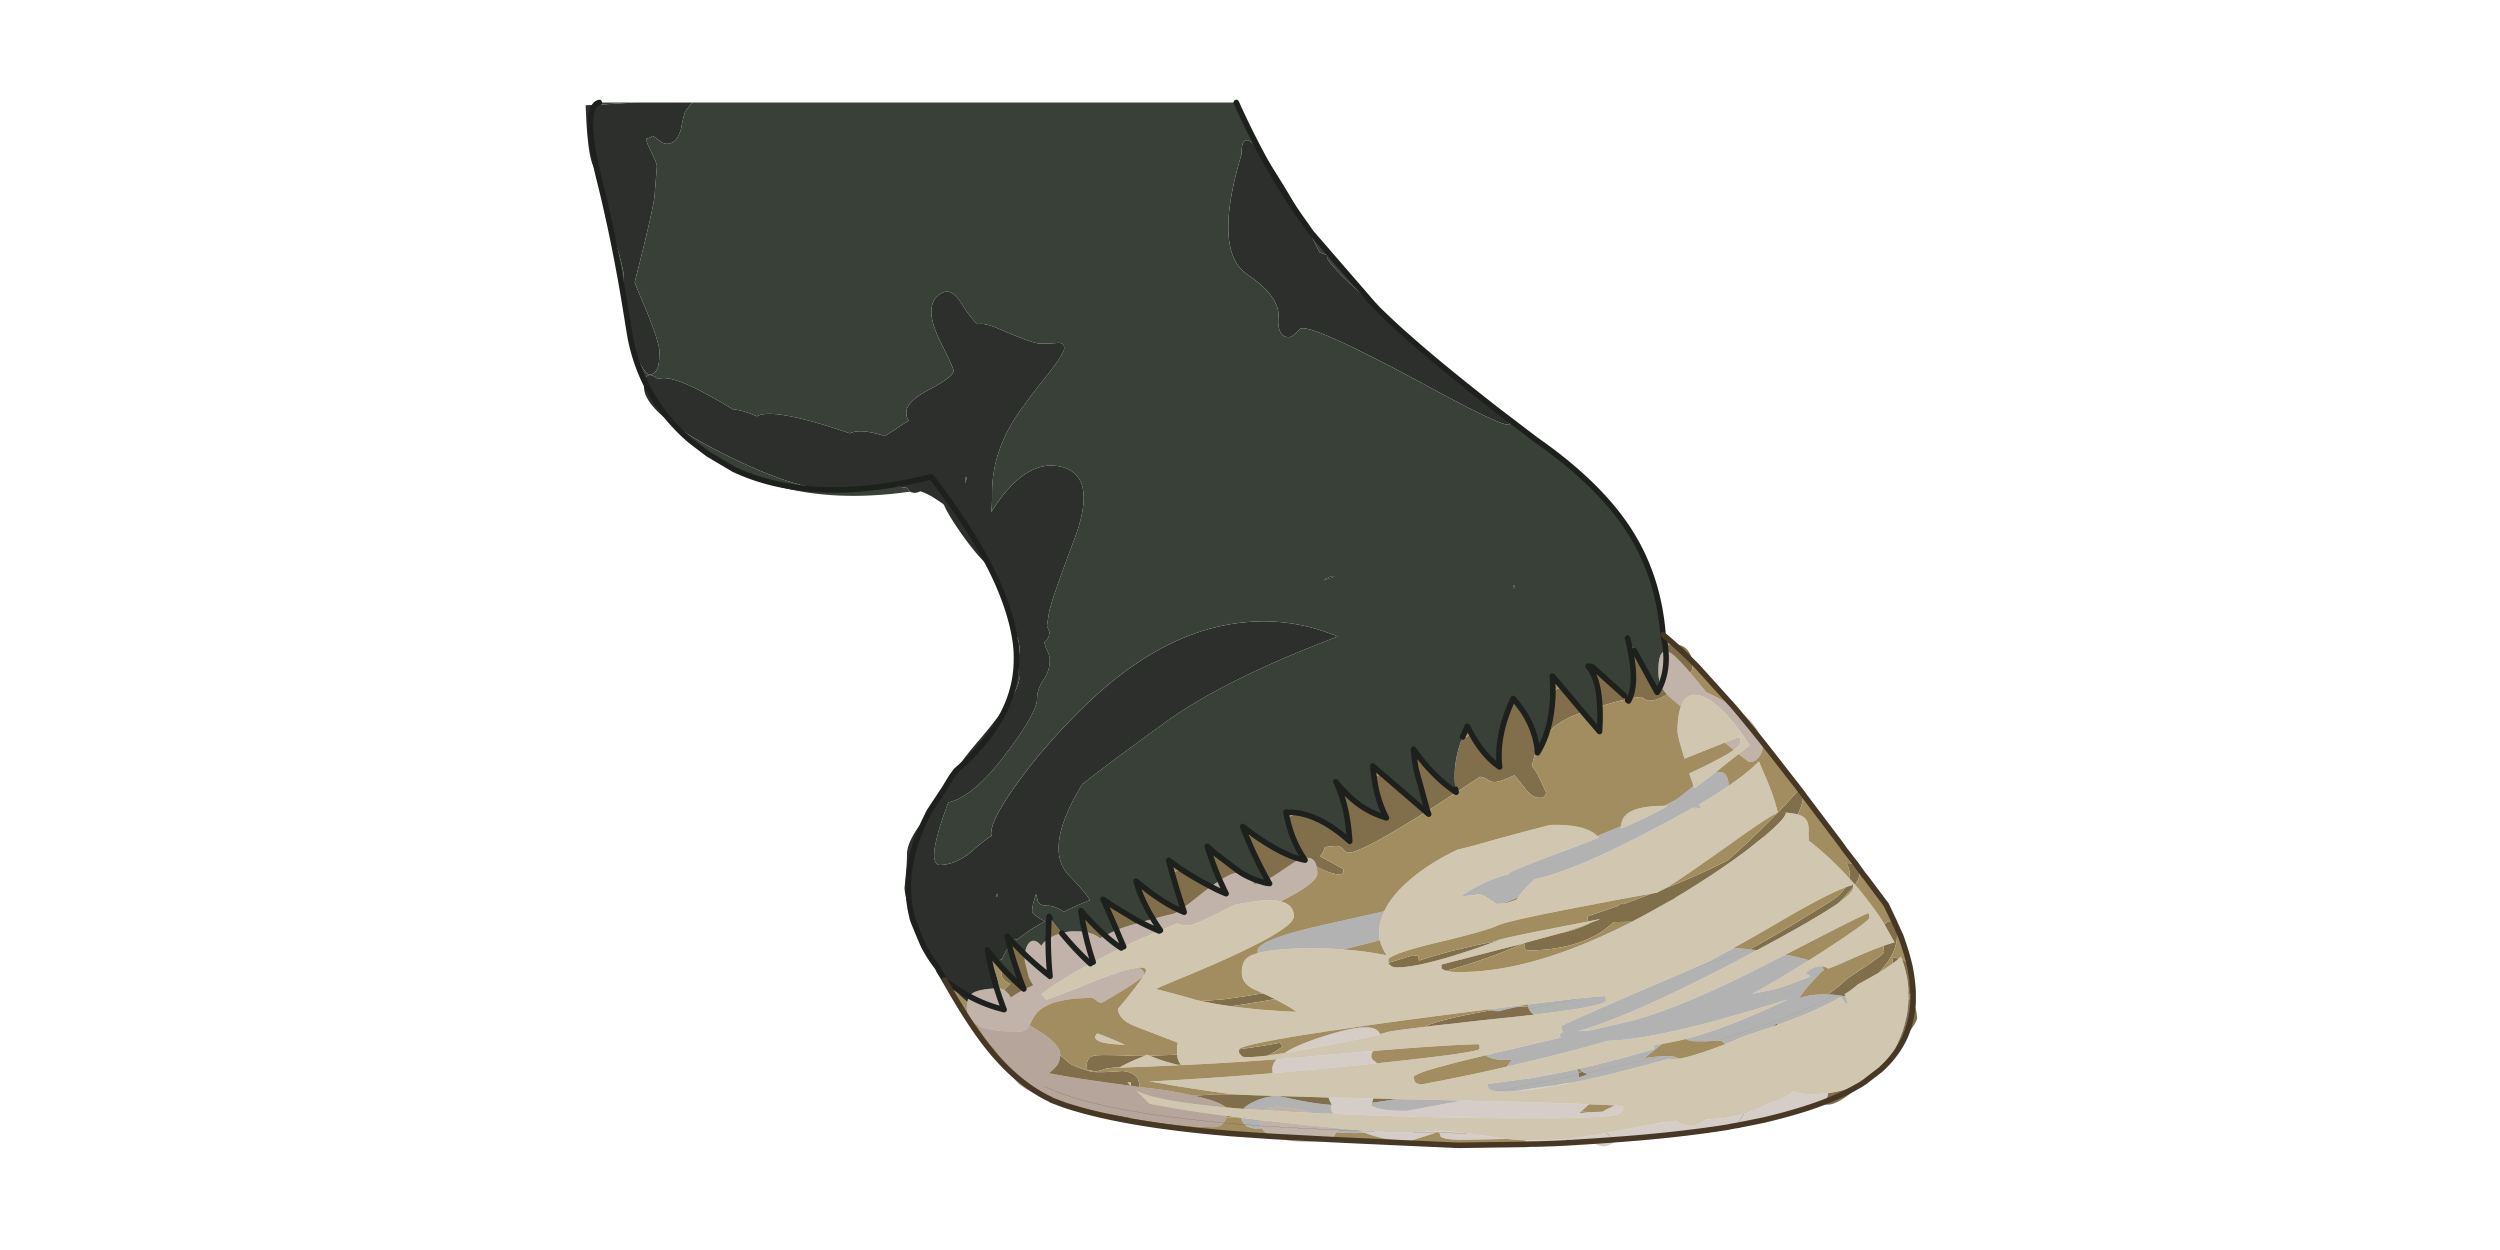 <svg xmlns="http://www.w3.org/2000/svg" width="900" height="450" viewBox="0 0 900 450"><path fill="#65402C" fill-opacity=".259" d="M564.834 409.874l-2.665 1.665c6.587-.37 12.842-.778 18.761-1.223l-2.555-2.441c-4.809.89-9.322 1.555-13.541 1.999m-2.665 1.665l2.665-1.665c-5.771.517-11.063.739-15.875.666.742.592 1.852 1.036 3.33 1.331h.334c3.257-.074 6.44-.184 9.546-.332m72.818-8.325c6.808-1.184 11.14-1.999 12.988-2.443 3.552-.887 6.179-1.962 7.881-3.22l.776-.775c-6.215 2.367-13.43 4.513-21.645 6.438M616.34 407.1c2.145-.445 4.069-.89 5.771-1.334-12.061 1.923-25.789 3.44-41.182 4.551-5.919.444-12.174.853-18.761 1.223-3.106.147-6.289.258-9.546.332.889.073 1.852.11 2.886.11 6.587-.147 12.766-.295 18.539-.442.813.739 2.072 1.11 3.772 1.11.668-.076 1.962-.631 3.885-1.665 14.655-.742 26.2-2.037 34.636-3.885m8.991-2.333a29.92 29.92 0 0 1 2.33-.332c2.296-.444 4.44-.813 6.439-1.11.297-.075.592-.11.887-.11 8.215-1.925 15.43-4.071 21.646-6.438.963-.963 1.444-2.034 1.444-3.22a41.012 41.012 0 0 1-5.329.334c-2.886.073-5.254-.259-7.103-1-2.591 2.221-5.366 3.552-8.325 3.996-3.109 1.775-6.292 3.146-9.549 4.108-.812 1.256-1.625 2.514-2.44 3.772m-42.958 2.333c-1.407.294-2.74.555-3.998.775l2.555 2.441c15.393-1.11 29.121-2.628 41.182-4.551.223-.073.444-.147.665-.221a23.949 23.949 0 0 0 1.778-.666h.442c.073-.073.187-.112.334-.112l2.44-3.772c-3.995 1.184-8.139 1.813-12.432 1.886-.741 0-1.738.408-2.996 1.221-1.257.813-2.332 1.221-3.219 1.221-2.37.074-4.256-.555-5.661-1.886-.963.147-1.925.333-2.888.555-.59.147-2.073.444-4.44.889 7.697-1.778 3.11-1.037-13.762 2.22m-22.424-16.32c-2.441.149-7.437.853-14.985 2.109 5.55-.368 12.544-1.404 20.979-3.108-1.775.073-3.774.407-5.994.999m-42.071 16.985c.444.222.668.666.668 1.331.887.889 3.959 1.295 9.212 1.221a707.567 707.567 0 0 0 14.431-.332c-1.11-.149-2.183-.297-3.22-.444-4.143-.665-7.77-1.184-10.877-1.554-3.48-.075-6.884-.148-10.214-.222m-.887 0c.074-.076.147-.11.222-.11.297 0 .518.034.665.11 3.33.074 6.734.147 10.214.222-5.477-.74-9.324-1.034-11.545-.887-2.367.294-4.958.48-7.77.555 2.664-.001 5.403.033 8.214.11m-27.973-.889c.147.076.37.149.668.224 1.626.073 3.33.146 5.105.221a511.195 511.195 0 0 0-5.773-.445m.668.224c.589.294 1.221.555 1.886.775 4.958 1.926 10.358 2.849 16.206 2.775.224 0 3.293-.963 9.214-2.886-2.812-.076-5.55-.11-8.214-.11h-3.775c-2.44 0-5.847-.113-10.211-.334-1.776-.074-3.48-.147-5.106-.22m-11.435-11.99c.073.073.11.186.11.333.297.813.631 1.518 1 2.107v.224c-.147.371-.222.813-.222 1.331 0 .519.332 1.147.997 1.889a36.7 36.7 0 0 1 2.889.11c25.307 1.11 51.282 1.589 77.923 1.441 11.175-.147 18.169-.589 20.98-1.331 1.628-.368 2.441-1.296 2.441-2.774 0-.147-.961-.295-2.886-.445-1.775.666-3.293 1.407-4.551 2.221-2.072.075-3.961.149-5.661.223-.889.074-1.738.147-2.554.222l.555-.555c.445-.445 1-.963 1.665-1.555.444-.444.815-.776 1.11-1-9.622-.442-24.938-.887-45.956-1.331-.221 0-.405.037-.555.11-12.581 2.37-18.944 3.554-19.092 3.554-6.513.074-10.804-.594-12.876-1.999.147-.221.258-.518.332-.889.223-.516.37-1.036.444-1.553-5.843-.147-11.208-.259-16.093-.333m-20.202-10.435c0 .592.035 1.147.111 1.665a1839.01 1839.01 0 0 0 24.197-2.22 808.25 808.25 0 0 0 13.32-1.331 3.892 3.892 0 0 0-.776-.778c-.815-.442-1.221-1.11-1.221-1.997 0-.37.222-.926.666-1.665-6.216.519-12.987 1.11-20.314 1.775-4.661.444-9.471.851-14.431 1.221-1.036 1.11-1.552 2.22-1.552 3.33m19.313-11.876c-6.808 2.07-11.803 4.182-14.985 6.326a547.845 547.845 0 0 0 12.1-2.22c9.472-1.702 16.908-3.22 22.311-4.551-1.037-3.477-7.511-3.33-19.426.445z"/><path fill="#806F4A" d="M635.1 301.091c5.03-4.219 7.623-6.994 7.771-8.325-2.073 2.809-4.664 5.585-7.771 8.325m35.077 89.135c-.739.444-1.518.889-2.331 1.333-3.256 1.85-6.994 3.588-11.213 5.217l-.776.775c.666.074 1.444.113 2.331.113 2.664-.074 6.66-2.554 11.989-7.438m.11-.112l.889-.889c-3.774 2.221-8.141 3.664-13.099 4.33 0 1.186-.481 2.257-1.444 3.22 4.219-1.629 7.957-3.367 11.213-5.217a65.413 65.413 0 0 0 2.331-1.333l.11-.111m-30.526-21.09c0-.222.037-.445.111-.666-.147.074-.298.147-.444.221-.369.298-.74.632-1.11 1a8.346 8.346 0 0 1 1.443-.555m-14.541 35.855l.111-.112c-.147 0-.261.039-.334.112h.223m2.11-.112c-.521.073-1 .187-1.444.334h.889c.147 0 .331-.112.555-.334m0 0l.11-.111.221-.221a29.92 29.92 0 0 0-2.33.332l-.111.112c.072.069.183.108.332.11.073 0 .187.037.334.111.444-.147.924-.26 1.444-.333m30.858-78.924a34.133 34.133 0 0 0 2.886-2.774c-1.258.962-5.217 3.44-11.877 7.438-3.403 2.22-9.249 5.66-17.539 10.322 11.841-4.885 20.682-9.88 26.53-14.986m2.998-2.885c-.073 0-.112.036-.112.11a33.822 33.822 0 0 1-2.886 2.774c-5.848 5.106-14.688 10.102-26.53 14.986-.59.297-1.145.631-1.665.999.814.073 1.665.147 2.554.221 13.986-7.473 23.755-13.134 29.306-16.981 2.22-2.221 3.959-4.108 5.216-5.661 0-.815-.073-1.184-.221-1.11l-.224.442c-.666.147-1.441.408-2.33.778-.741 1.111-1.777 2.257-3.108 3.442m6.771-11.322a3.905 3.905 0 0 0-1.221-.667 15.724 15.724 0 0 1-.89 4.439c0 .224-.036.481-.11.778.666.739 1.368 1.516 2.109 2.331 1.036-1.555 1.553-2.775 1.553-3.664 0-1.331-.481-2.404-1.441-3.217m-1.221-.667c-.595-.222-1.258-.295-1.999-.222.889 1.555 1.257 3.109 1.109 4.661.519-1.478.816-2.959.89-4.439m-95.464 89.469c-.521-.147-1.184-.26-1.999-.333l-.555.555c.816-.074 1.666-.147 2.554-.222m-2.887-12.988v.444c1.036-.368 2.073-.741 3.109-1.11a2.451 2.451 0 0 1-.776-.333c-.815.147-1.591.297-2.333.444v.555m-.221-1.331c.073.297.147.555.221.776.742-.147 1.518-.297 2.333-.444a21.51 21.51 0 0 1-.889-.556c-.592.075-1.147.148-1.665.224m-65.492 9.546a3340.65 3340.65 0 0 1-8.325-.222 6.124 6.124 0 0 1-.444 1.553c2.663-.368 5.586-.813 8.769-1.331m-2.665-48.62c.666.594 1.036.889 1.11.889.444.221 1.146.334 2.109.334 4.514-.074 11.435-1.555 20.757-4.44 5.698-1.778 10.546-3.443 14.543-4.995-4.663.887-10.138 2.107-16.429 3.662-4.44 1.186-8.215 2.296-11.322 3.33v-.111c0-.962-.186-1.518-.555-1.665-.521 0-.963-.073-1.333-.221a592.967 592.967 0 0 1-8.991 2.775c0 .812.038.961.111.442m48.731-7.548c0 1.034.037 1.59.11 1.665.224.739.853 1.073 1.889 1 10.138-.147 18.61-2.294 25.418-6.439 1.48-.962 3.072-2.22 4.774-3.774l6.549-.11a440.712 440.712 0 0 0 13.542-7.437c1.11-.521 1.923-.999 2.443-1.443 9.175-5.477 17.427-10.953 24.753-16.43-12.211 8.512-29.787 16.724-52.728 24.644-.96.298-1.886.629-2.774 1-3.33 1.699-6.957 2.959-10.877 3.772-3.477.961-7.844 2.146-13.099 3.552m-.554.222c-2.294.592-4.774 1.221-7.437 1.889l-21.869 5.66.11 1.331c.371.371.926.666 1.665.89a360.64 360.64 0 0 0 5.663-1.665c7.992-2.445 15.281-5.146 21.868-8.105m10.765-94.02c.445-.149.963-.297 1.555-.444l-1.665-1.886c.076.813.11 1.591.11 2.33m10.104 10.99c.295-.074.59-.147.887-.224l-7.66-9.102c-.962.371-1.996.776-3.106 1.221-.076 0-.11.037-.11.11-.074 6.068-.926 11.397-2.554 15.985 2.96-3.55 7.14-6.214 12.543-7.99m-39.186 7.771a68.623 68.623 0 0 0-3.551 1.441c-2.367 6.142-3.146 12.21-2.333 18.205 0 .073.039.187.112.334v.331c.074.15.111.298.111.444a49.854 49.854 0 0 1-8.104-6.771 5.13 5.13 0 0 1-.999.11c.147-.073.407-.186.778-.333a53.882 53.882 0 0 1-4.995-5.771c-.519.221-1.073.481-1.665.775.147 1.185.331 2.407.555 3.664l3.996 14.652c0 .147.036.297.11.444a1671.89 1671.89 0 0 0 18.87-12.321c.813 0 1.665.295 2.554.889 1.035.666 1.924.998 2.665.998 1.258 0 3.662-.813 7.215-2.441.963 1.109 2.146 2.554 3.552 4.329 1.775 2.518 3.59 3.774 5.439 3.774 1.034 0 1.702-.223 1.997-.667a7.29 7.29 0 0 0 .444-1.221c-2.221-4.959-3.662-7.808-4.33-8.547-.221-.37-.48-.631-.775-.778.368-2.294.999-4.401 1.886-6.326v-.11c-.739-5.773-3.07-11.138-6.992-16.096-.223 0-.444.037-.665.11l.11-.665h.11c-.444-.519-.85-1-1.221-1.444-4.143 8.88-5.773 17.095-4.885 24.645-3.773-2.59-7.103-6.475-9.989-11.654m113.003 28.306v-.224h.11c1.775-2.517 3.146-5.068 4.106-7.659a226.925 226.925 0 0 1-6.992 7.549 288.766 288.766 0 0 1-17.649 16.871c-.297.224-.556.408-.778.556-6.29 3.256-13.615 6.55-21.978 9.88a139.959 139.959 0 0 0-3.22 1.665c-.592.075-1.258.184-1.999.334a204.895 204.895 0 0 1-5.327 1.996 140.32 140.32 0 0 1-4.773 1.778 1.378 1.378 0 0 0-.556-.334 67.97 67.97 0 0 1-1.441.999c-7.254 2.441-10.879 3.701-10.879 3.774.073.887.187 1.479.334 1.776 1.036-.224 2.072-.444 3.106-.666.444-.073.853-.147 1.221-.224a2.884 2.884 0 0 0-.666.334c22.94-7.92 40.517-16.132 52.728-24.644l1.443-1.11a163.05 163.05 0 0 0 2.109-1.665c1.184-.963 2.294-1.85 3.33-2.662 3.108-2.739 5.699-5.515 7.771-8.324m5.992-7.105a1.345 1.345 0 0 1-.221-.334c-.074-.074-.147-.111-.222-.111-.52 0-.962-.11-1.333-.333-.96 2.591-2.331 5.143-4.106 7.659 1.629.149 3.033.371 4.217.666 1.258-2.663 1.889-4.809 1.889-6.438a15.038 15.038 0 0 0-.224-1.109m-63.159-33.967a16.88 16.88 0 0 1-.889-1.223l-11.435-10.322c-.368-.149-.702-.224-.997-.224-.147-.073-.26-.11-.334-.11h-.334c2.518 2.886 3.924 7.733 4.219 14.541 3.776-1.183 7.03-2.072 9.77-2.662m16.983-19.759a161.78 161.78 0 0 1 6.55 6.216c-.667-3.997-2.849-6.069-6.55-6.216m0 0c-.961-.073-2.036 0-3.22.221.074.742.147 1.519.224 2.333 1.034 0 2.404.85 4.106 2.552 1.259 1.26 2.851 2.999 4.773 5.219.519-.815.776-1.48.776-1.999 0-.741-.037-1.443-.11-2.109a159.775 159.775 0 0 0-6.549-6.217m-14.321 2.331l-.555-1a5.7 5.7 0 0 0-1.11-.11c1.778 8.215 1.778 14.319 0 18.315 1.631-.297 3.036-.479 4.22-.555 1.184.889 2.146 1.333 2.885 1.333 2-.073 4.109-.815 6.329-2.22a10.892 10.892 0 0 0-.778-.89 10.09 10.09 0 0 1-1.441-2.44 16.785 16.785 0 0 1-1.334 2.552l-8.216-14.985m101.792 132.317c-.076-2.221-.555-4.071-1.444-5.551-.297 4.515-1.331 8.733-3.106 12.653 3.033-3.772 4.55-6.139 4.55-7.102m-1.554-5.663a1.328 1.328 0 0 1-.221-.332c-.444-.592-.89-.962-1.334-1.109-.147 6.142-1.738 12.1-4.771 17.871-.073.147-.112.26-.112.334a351.853 351.853 0 0 1 3.442-3.998c1.775-3.92 2.81-8.139 3.106-12.653l-.11-.113m.221-3.773c.147 0 .223-.481.223-1.444 0-3.256-.48-5.771-1.443-7.549.592 3.109.963 6.105 1.109 8.993h.111m-1.997-10.102a5.708 5.708 0 0 0-2.109-1.666c1.555 4.293 2.33 8.326 2.33 12.101v.444h.111c.37-3.404.26-7.029-.332-10.879m.777 1.109h-.111a7.398 7.398 0 0 0-.665-1.109c.592 3.85.702 7.475.332 10.879.814 0 1.333-.074 1.554-.222v-.334l-.221-.221c0-.073.074-.073.221 0-.148-2.887-.519-5.883-1.11-8.993m-6.327-1.22c.96-.665 1.738-1.294 2.33-1.886-.665-.149-1.443-.224-2.33-.224v2.11m-1.554-6.992c-.519.147-1.073.331-1.665.555.073.739.147 1.518.221 2.33-.442.666-2.662 2.368-6.66 5.106-4.366 2.812-6.845 4.514-7.437 5.105-1.701 1.628-3.774 3.293-6.216 4.995.887 0 1.776.037 2.665.11 3.772-2.072 7.028-4.143 9.767-6.216 4.811-3.625 7.919-7.618 9.325-11.985m.776-3.443a17.904 17.904 0 0 0 0-4.883c-.888 0-1.553.442-1.997 1.332l1.997 3.551m2.332-2.662l-.889-1.999c-.519-.222-.999-.295-1.443-.222a17.904 17.904 0 0 1 0 4.883c.52.963 1.036 1.889 1.554 2.775-.665.147-1.441.37-2.33.668-1.405 4.366-4.514 8.359-9.325 11.986-2.738 2.073-5.994 4.144-9.767 6.216 1.258.147 2.515.334 3.772.556a6.146 6.146 0 0 0-.332-.776c1.923-1.184 3.515-2.367 4.772-3.552a240.63 240.63 0 0 0 7.549-4.219c4.439-4.661 6.623-9.214 6.55-13.654 0-1.036-.037-1.923-.111-2.662m-.223-1.778a4.37 4.37 0 0 1-.556-.221h-.11l.889 1.999a26.401 26.401 0 0 0-.223-1.778M409.096 402.77c-3.183-.592-6.513-1.221-9.99-1.889 1.11.963 4.44 1.592 9.99 1.889m50.95-8.215c.076 0 2.738.556 7.993 1.665 4.293.815 8.065 1.331 11.322 1.555v-.224c-.369-.59-.703-1.294-1-2.107 0-.147-.037-.26-.11-.333-7.179-.222-13.247-.409-18.205-.556m-18.316 7.216a1.233 1.233 0 0 0-.111.555 8.09 8.09 0 0 1 1.333-.11h2.442a939.858 939.858 0 0 1-3.664-.445m3.109-7.771h-.667a128.094 128.094 0 0 0-7.548 0c-1.851.147-4.181.295-6.993.444 6.216 1.331 10.101 2.738 11.656 4.217 1.998.147 4.107.334 6.327.555.739-.887 1.886-1.699 3.44-2.44 2.886-1.405 5.885-2.146 8.991-2.221-7.77-.221-12.838-.408-15.206-.555m-21.09-14.32c-3.183.149-6.513.258-9.99.334a61.935 61.935 0 0 0 10.323 3.33l1.11-.11c-.815-.742-1.296-1.925-1.443-3.554m15.096-18.092c1.406.221 2.849.442 4.33.665 4.661-.665 9.915-1.518 15.761-2.554a5.482 5.482 0 0 0-1.331-.665c-6.291.889-12.544 1.738-18.76 2.554m-6.438-1.223c2.071.444 4.218.852 6.438 1.223 6.216-.815 12.47-1.665 18.76-2.554-.963-.519-1.999-1-3.108-1.444a275.08 275.08 0 0 1-14.542 2.22 587.56 587.56 0 0 1-7.548.555m-21.424-41.513a1.749 1.749 0 0 0-.445-.334c-.37 0-.74.037-1.11.11.961 3.406 2.849 7.474 5.661 12.21 2.22-.665 4.699-1.294 7.438-1.886.444-.149 1.184-.555 2.22-1.221-3.773-1.777-7.511-4.071-11.211-6.884a1.728 1.728 0 0 0-.444-.331l-.333-.334c-.222-.074-.37-.187-.444-.334a15.564 15.564 0 0 1-1.332-.996m34.632-5.44c.519.37 1.073.739 1.665 1.109h.112l-1.777-1.109m-12.21 7.659c.889-.668 1.74-1.297 2.554-1.889a117.718 117.718 0 0 1-10.879-6.326l-3.108 1.442a274.108 274.108 0 0 0 3.885 12.654c1.777-1.33 4.292-3.292 7.548-5.881m3.775-14.098a15.34 15.34 0 0 0-1.555.778 107.49 107.49 0 0 0 3.552 9.212c2.738-1.775 4.736-2.664 5.995-2.664.814 0 1.517.073 2.108.223a32.956 32.956 0 0 1-1.665-1.109l-7.881-5.995a3.568 3.568 0 0 1-.554-.445m17.205 10.545a29.218 29.218 0 0 1-3.995-1.441c0 .073.037.147.11.221.444.593.777 1.221.999 1.887.814-.001 1.776-.223 2.886-.667m11.211-6.881c.963-.592 1.85-1.036 2.665-1.334-4.588-1.109-10.324-4.105-17.206-8.99-.74.297-1.479.631-2.22.999a140.865 140.865 0 0 0 7.437 15.431c.594-.371 1.257-.778 1.999-1.221a638.949 638.949 0 0 0 7.325-4.885m-74.372 72.928c.075 1.628.296 2.183.667 1.665l2.331.444c.814 0 2.036-.295 3.663-.889 1.394-.293 3.096-.478 5.107-.556h.11c2.22-1.257 5.181-2.628 8.88-4.106h-2.664c-7.696-.295-12.433-.368-14.209-.221-2.59.075-3.885 1.295-3.885 3.663m-10.324-.555c-.592.963-1.702 2.073-3.33 3.33 6.217 1.26 16.059 2.775 29.528 4.551-.445-.442-.851-.85-1.222-1.221h1.222v.556c0 .223.037.444.11.665.961.147 1.961.297 2.998.444.074-3.478-1.961-5.4-6.105-5.771-6.438.518-10.361.555-11.767.11-4.44-1.331-7.14-2.516-8.103-3.552a59.671 59.671 0 0 0-2.553-2.22c-.074 1.185-.333 2.221-.778 3.108m171.502-17.761a3.383 3.383 0 0 1-1.889-1.886c0-.076-.037-.11-.11-.11a1517.165 1517.165 0 0 1-28.085 5.326c5.624-.665 12.323-1.406 20.094-2.22 3.625-.37 6.955-.739 9.99-1.11m15.872-2.774c.297-.147.555-.297.778-.444-.594.223-1.11.444-1.555.667.223-.074.481-.148.777-.223m-31.301 1.22c-2.37.37-4.812.814-7.326 1.333-8.659 1.702-14.283 3.254-16.874 4.661 2.738-.37 5.921-.739 9.546-1.11a1517.165 1517.165 0 0 0 28.085-5.326 2.22 2.22 0 0 1-.222-1c-1.554.074-3.108.185-4.663.332a341.92 341.92 0 0 0-5.994 1.444c-.963 0-1.813-.111-2.552-.334m-88.915 13.765a19.01 19.01 0 0 0-1.998.334v1.331c.37.297.666.631.888.999.296.295.926.444 1.887.444 1.924 0 4.44-.184 7.549-.555 1.7-.813 3.478-1.889 5.327-3.22l-.887-1.443c-3.109.669-7.362 1.371-12.766 2.11m-51.95-39.628c.518-.37 1.11-.704 1.775-.999-2.737-2.441-5.661-5.439-8.769-8.991a87.39 87.39 0 0 0 1.443 7.66c2.221.368 4.071 1.144 5.551 2.33m-31.303 1.665a1.403 1.403 0 0 0-.555.332 8.543 8.543 0 0 0-.777.889c1.259 4.809 2.96 9.917 5.107 15.319a97.236 97.236 0 0 1-8.325-8.214l.333 3.44c.519 1.404 1.555 2.367 3.108 2.886-1.184 1.036-1.887 1.814-2.108 2.33.074.074.185.147.333.224.888.739 1.553 1.555 1.998 2.441 2.22-1.629 4.922-3.107 8.103-4.44-.592-.813-1.147-1.813-1.665-2.996l-1.443-5.884c0-.739.037-1.442.111-2.11l-2.664-2.662-1.556-1.555m12.877-8.548a.974.974 0 0 0-.112.444l-.11 3.33v1.11a.818.818 0 0 0 0 .223v.222a9.397 9.397 0 0 0 0 1.775c.296-.222.628-.444.998-.666a13.802 13.802 0 0 1 3.775-1.443 257.347 257.347 0 0 1-4.107-5.327 1.757 1.757 0 0 0-.444.332m21.646-5.661c-.74-.519-1.48-1.034-2.22-1.555a860.634 860.634 0 0 1 4.884 11.101c.74-.295 1.518-.59 2.332-.887 1.776-.592 3.885-1.221 6.327-1.889a5.655 5.655 0 0 0-1.332-.665l-8.992-5.439a1.73 1.73 0 0 0-.443-.332 5.902 5.902 0 0 0-.556-.334m67.712-32.636c-1.26.595-2.479 1.184-3.664 1.778 1.11 5.327 3.109 10.175 5.995 14.541 2.515-.592 4.071.444 4.661 3.106 3.627 1.778 6.218 2.665 7.77 2.665.963 0 1.555-.185 1.778-.556 0-.518.034-.926.11-1.221-3.183-1.852-5.994-3.403-8.436-4.661.887-1.109 1.441-2.22 1.665-3.33a36.915 36.915 0 0 1 4.327-.444c.815 0 1.555.371 2.22 1.11.595.887 1.297 1.331 2.109 1.331 2.96-.074 11.731-4.661 26.31-13.765.517-.295 1.036-.59 1.553-.887l-15.983-13.766c-.962.369-1.888.776-2.774 1.221.665 5.329 2.146 10.214 4.439 14.654-5.847-1.704-10.952-4.922-15.319-9.659-.444.224-.85.408-1.221.556 1.776 4.811 2.886 10.655 3.33 17.539-6.586-5.919-12.876-9.322-18.87-10.212z"/><path fill="#A28D60" d="M639.428 368.579c.146-.073.297-.146.444-.221v-.224l-.444.445m-14.431 36.3h-.442c-.521.222-1.11.442-1.778.666a65.507 65.507 0 0 0 2.221-.444h.112c0-.074.035-.147.11-.222h-.223m.555.11c-.149-.002-.26-.041-.332-.11-.075.074-.11.147-.11.222.143-.073.29-.109.442-.112m2.109-.554l-.221.221 6.66-1.331c-1.998.297-4.143.665-6.439 1.11m-9.88-29.75h-.665c-2.294.224-4.92.258-7.881.11-.741-.073-1.518-.331-2.331-.775a124.154 124.154 0 0 1-8.436 1.775c-1.333.963-2.888 2.184-4.664 3.664-.592.444-1.184.96-1.775 1.555 1.852-.371 3.552-.595 5.106-.668a930.777 930.777 0 0 0 20.646-5.661m3.33 1.22l-.11-.11a28.992 28.992 0 0 1-1.221-1.11c-.221-.073-.889-.073-1.999 0a926.824 926.824 0 0 1-20.646 5.661c3.405-.369 5.884-.11 7.438.778 3.479-.592 8.991-2.331 16.538-5.219m.556-66.047c.223-.147.481-.332.778-.556a288.766 288.766 0 0 0 17.649-16.871c-3.33 1.775-8.548 5.216-15.653 10.324-11.689 8.286-19.055 13.394-22.088 15.317-.814.518-1.704 1.073-2.664 1.665 8.363-3.329 15.688-6.623 21.978-9.879m7.77 31.86c.147 0 .334.037.556.11a13.056 13.056 0 0 1 1.665-.999l-2.221.889m13.321 1.996c.444.074.889.147 1.333.224 2.812.592 5.18 1.184 7.104 1.775 1.036-.665 2.146-1.37 3.33-2.109 12.284-7.917 18.426-12.32 18.426-13.21 0-.962-.075-1.479-.223-1.552h-.332c-1.922.665-11.804 5.624-29.638 14.872m24.309-23.976v-.332c-1.257 1.553-2.996 3.44-5.216 5.661 3.478-2.59 5.216-4.367 5.216-5.329m-2.774-.221a.758.758 0 0 0-.556.222 492.987 492.987 0 0 1-2.552 3.22c1.332-1.186 2.368-2.332 3.108-3.442m1.443-3.33c.074-.297.11-.555.11-.778-.073.224-.147.444-.221.668l.111.11m-4.663 6.881c0-.074.039-.11.112-.11.887-1.11 1.739-2.184 2.552-3.22-4.143 1.554-10.767 4.958-19.87 10.213-8.359 4.883-14.946 8.657-19.757 11.322 1.775.147 3.551.295 5.326.444l2.221-.889c8.29-4.662 14.136-8.103 17.539-10.322 6.66-3.997 10.619-6.476 11.877-7.438m-91.8 77.037c.815.073 1.479.186 1.999.333 1.7-.073 3.589-.147 5.661-.223 1.258-.813 2.775-1.555 4.551-2.221-2.072-.147-5.217-.297-9.436-.444-.295.224-.666.556-1.11 1a41.574 41.574 0 0 0-1.665 1.555m-.444-15.319v-.111c-.37.076-.702.149-.999.224.147.442.26.85.334 1.221a86.557 86.557 0 0 1 1.665-.224c-.444-.369-.776-.74-1-1.11m-51.616 22.868c-.074 0-.147.034-.222.11h.887c-.148-.076-.368-.11-.665-.11m-7.437-17.76l1.665.555a744.932 744.932 0 0 0 30.971-6.438 35.126 35.126 0 0 1 1.886-2.441h-1.221c-4.143.073-6.884-.481-8.215-1.665-17.242 4.069-25.864 6.66-25.864 7.771 0 1.034.26 1.773.778 2.218m22.646-13.875c-.224 0-.334-.039-.334-.113-8.362.224-20.943 1.036-37.741 2.443-.444.739-.666 1.295-.666 1.665 0 .887.405 1.555 1.221 1.997.295.224.555.481.776.778 24.644-2.591 36.965-4.33 36.965-5.219 0-.963-.074-1.478-.221-1.551m-33.192-32.081c-1.259-1.923-2.072-3.737-2.443-5.439a875.082 875.082 0 0 1-13.32 3.33c5.624.367 10.88 1.072 15.763 2.109m70.933-10.769c-1.704.668-4.479 1.592-8.325 2.775 3.92-.813 7.547-2.073 10.877-3.772-.814.295-1.665.629-2.552.997m1.665-1.441c-.147-.297-.261-.89-.334-1.776 0-.073 3.625-1.333 10.879-3.774.442-.297.924-.631 1.441-.999.224.073.408.187.556.334a142.49 142.49 0 0 0 4.773-1.778c1.85-.665 3.628-1.331 5.327-1.996-5.327.887-12.913 2.293-22.756 4.217-19.239 3.627-30.081 6.031-32.522 7.215-3.33 1.48-11.323 3.701-23.977 6.66-10.287 2.591-15.43 4.514-15.43 5.773 0 .371.037.702.11 1 2.962-.89 5.958-1.813 8.991-2.775.37.147.813.221 1.333.221.369.147.555.703.555 1.665v.111c3.107-1.034 6.882-2.145 11.322-3.33 6.291-1.555 11.766-2.775 16.429-3.662a2.77 2.77 0 0 1 .666-.334c1.258-.594 12.136-2.851 32.637-6.772m-23.09 7.769a4.167 4.167 0 0 0-.555.222c-6.587 2.959-13.876 5.66-21.867 8.104a360.64 360.64 0 0 1-5.663 1.665c1.333.37 3.296.518 5.884.444 17.54-.224 37.853-6.253 60.941-18.095l-6.549.11c-1.702 1.555-3.294 2.813-4.774 3.774-6.808 4.146-15.28 6.292-25.418 6.439-1.036.073-1.665-.261-1.889-1-.073-.073-.11-.629-.11-1.663m-2.665-15.65a5.86 5.86 0 0 1 .556-.889 636.809 636.809 0 0 1-5.661 2.33 23.872 23.872 0 0 0 5.105-1.441m.334-70.377a3.661 3.661 0 0 0-.444-.555h-.11l-.11.665a2.1 2.1 0 0 1 .664-.11m12.542-7.439v.444c0 .224.039.481.113.778a8.46 8.46 0 0 1-.113-1.222m.114 2.664c0-.073.034-.11.11-.11 1.11-.444 2.145-.85 3.106-1.221l-1.775-2.109c-.592.147-1.109.295-1.555.444v.332c.009.416.046.824.113 1.223-.074.442-.074.924.001 1.441m-64.382 31.081a31.116 31.116 0 0 1 2.774-1.221l-3.219-2.774c.074 1.331.221 2.664.445 3.995m14.541-6.549a30.944 30.944 0 0 1 1.665-.775 90.886 90.886 0 0 1-1.999-2.775c.075 1.182.184 2.366.334 3.55m6.66 4.996c-.371.147-.631.26-.778.333.297 0 .629-.036.999-.11l-.221-.223m10.434-12.322c1.184-.519 2.367-1 3.551-1.441a39.531 39.531 0 0 1-1.665-2.999l-1.665 3.886c-.147.222-.221.407-.221.554m122.77 20.87c0 1.629-.631 3.774-1.889 6.438.815.223 1.481.52 1.999.889 1.479 1.036 2.109 2.886 1.887 5.55 0 .963.039 1.96.112 2.996a80.867 80.867 0 0 1 2.886 2.333 117.197 117.197 0 0 1 11.545 11.101c.073-.224.147-.444.221-.668.147-1.552-.221-3.106-1.109-4.661.741-.073 1.404 0 1.999.222 0-.59-.039-1.185-.113-1.776l-1.775-2.33a23.867 23.867 0 0 1-1.11-1.444 42.19 42.19 0 0 0-1.331-1.886l-12.654-16.762c-.295-.37-.593-.739-.89-1.109.073.294.146.662.222 1.107m-31.525-8.66c3.035-.813 4.627.778 4.773 4.774 4.81-3.33 8.437-6.255 10.878-8.77.739 1.701 1.48 3.44 2.22 5.216 1.999 4.514 3.515 8.881 4.551 13.1h.112a225.938 225.938 0 0 0 6.992-7.549c.371.223.813.333 1.333.333.074 0 .147.037.222.111a60.575 60.575 0 0 1-2.22-2.996l-1.332-1.665a3029.619 3029.619 0 0 0-9.879-12.655c-.298-.368-.593-.741-.89-1.11.149.742.224 1.479.224 2.221 0 1.036-.408 2.146-1.223 3.33-.963 1.257-2.107 1.886-3.441 1.886-.297 0-1.628-.963-3.995-2.886a548.073 548.073 0 0 0-8.325 6.66m-8.215-37.851c0 .519-.258 1.184-.776 1.999a371.905 371.905 0 0 1 5.661 6.881c3.922 1.852 7.326 3.738 10.211 5.661l-13.431-14.875c-.592-.59-1.184-1.184-1.775-1.775.073.665.11 1.368.11 2.109m-9.88-8.105c1.184-.221 2.259-.294 3.22-.221a127.573 127.573 0 0 0-3.996-3.44c.294 1.257.555 2.478.776 3.661m-12.766 1a5.7 5.7 0 0 1 1.11.11l-1.886-3.551a74.17 74.17 0 0 1 .776 3.441m98.906 140.531a342 342 0 0 0-3.442 3.998c-2.811 5.029-6.475 8.88-10.988 11.542l-.889.889a5.82 5.82 0 0 1 .889-.555l5.771-4.44c3.775-3.404 6.66-7.216 8.659-11.434m1.553-15.762h-.111v1.11c.076-.369.111-.742.111-1.11m1.554-.556v-.221c-.146-.073-.221-.073-.221 0l.221.221m0 .556v-.222c-.221.147-.739.222-1.554.222 0 .368-.035.741-.111 1.11v.444c.444.147.89.518 1.334 1.109.073.147.147.258.221.332.057-.555.091-1.11.11-1.665v-1.33m-10.435-15.097c-.073-.813-.147-1.591-.221-2.33-3.552 1.258-8.362 3.256-14.431 5.992a105.706 105.706 0 0 1-5.439 2.221c-.813-.517-1.665-.813-2.552-.887.59.518.887 1.033.887 1.554 0-.444-2.184 1.813-6.55 6.771-.813 1.109-1.626 2.22-2.441 3.33 1.999-.813 4.403-1.295 7.215-1.444a23.693 23.693 0 0 1 3.22 0c2.441-1.702 4.515-3.367 6.216-4.995.592-.592 3.07-2.294 7.437-5.105 3.997-2.739 6.217-4.441 6.659-5.107m8.549 4.218c.221.297.444.667.665 1.109a69.78 69.78 0 0 0-2.44-8.657 79.28 79.28 0 0 1 1.775 7.548m-3.996-13.208c.074.739.111 1.626.111 2.662.073 4.44-2.11 8.993-6.55 13.654 1.925-1.184 3.551-2.257 4.885-3.22v-2.109c.887 0 1.665.074 2.33.224.222-.224.444-.444.666-.666.149.369.297.703.444.997a5.7 5.7 0 0 1 2.109 1.666 79.28 79.28 0 0 0-1.775-7.548 138.045 138.045 0 0 0-1.889-4.884 2.414 2.414 0 0 0-.331-.776m-6.104-3.774c.59.96 1.184 1.923 1.775 2.886.444-.89 1.109-1.332 1.997-1.332-.222-1.925-.703-3.885-1.442-5.884-2.443-3.256-4.773-6.365-6.994-9.324l-1.665-2.109a14.95 14.95 0 0 0-.555-.776c-.519-.742-1.034-1.479-1.555-2.221l-1.665-2.109c.074.592.113 1.187.113 1.776.441.146.85.37 1.221.667.96.813 1.441 1.887 1.441 3.218 0 .889-.517 2.109-1.553 3.664a132.717 132.717 0 0 1 8.882 11.544m5.215 1.775h.11a455.624 455.624 0 0 0-2.996-6.105l2.886 6.105m-1.443-.222c.444-.073.925 0 1.443.222l-2.886-6.105c.74 1.998 1.221 3.958 1.443 5.883m-199.584 76.038c-.149.59-.37 1.071-.665 1.441-.371.444-.853.813-1.444 1.11 12.432.592 27.825 1.296 46.177 2.109l24.09-.334a49.013 49.013 0 0 1 3.217-.11c-1.479-.295-2.588-.739-3.33-1.331a169.439 169.439 0 0 1-6.771-.556c-4.29.147-9.102.259-14.431.332-5.253.074-8.325-.332-9.212-1.221 0-.665-.224-1.109-.668-1.331h-.887c-5.921 1.923-8.99 2.886-9.214 2.886-5.848.073-11.248-.85-16.206-2.775h-1.331a98.045 98.045 0 0 1-9.325-.22m-14.099-43.404c-2.146-1.479-4.771-2.996-7.881-4.551-5.847 1.036-11.1 1.889-15.761 2.554 7.4 1.034 15.283 1.702 23.642 1.997m-19.979 38.186c-.518-.073-1-.147-1.443-.221h-2.442a8.1 8.1 0 0 0-1.333.11 15.34 15.34 0 0 1-.555.999 5.682 5.682 0 0 1-.555.887c2.442.224 4.995.444 7.66.668-.74-.668-1.185-1.481-1.332-2.443m-36.298-83.918c-.518-.444-1.036-.889-1.554-1.331.075.442.222.923.444 1.441.369-.073.74-.11 1.11-.11m14.541-5.662a225.438 225.438 0 0 1-4.329-3.108c.37 1.48.777 2.998 1.221 4.551l3.108-1.443m12.1-5.883a639.223 639.223 0 0 1-2.553-2.331c.296 1.037.628 2.073.998 3.109a15.135 15.135 0 0 1 1.555-.778m11.655-5.661c.74-.368 1.479-.702 2.22-.999a466.163 466.163 0 0 1-3.663-2.775 76.907 76.907 0 0 0 1.443 3.774m36.741 5.661c-.813 0-1.515-.444-2.109-1.331-.665-.739-1.404-1.11-2.22-1.11a37.13 37.13 0 0 0-4.327.444c-.224 1.11-.778 2.221-1.665 3.33 2.441 1.258 5.253 2.81 8.436 4.661-.076.295-.11.703-.11 1.221-.224.371-.815.556-1.778.556-1.552 0-4.143-.887-7.77-2.665.147.668.223 1.444.223 2.333 0 2.367-4.403 5.734-13.21 10.101 3.109.739 4.701 2.518 4.774 5.327.073 3.478-12.137 10.361-36.632 20.648a665.376 665.376 0 0 0-13.208 5.55c3.478.813 8.287 2.107 14.43 3.886l1.998.442a571.36 571.36 0 0 0 7.548-.556c4.736-.59 9.584-1.331 14.542-2.22a27.81 27.81 0 0 0-2.552-1.221c-3.258-1.407-4.885-3.44-4.885-6.105-.075-3.033.888-5.068 2.885-6.104.741-.371 1.666-.703 2.775-1v-.776c-.073-2.588 7.068-5.55 21.425-8.88a58466.15 58466.15 0 0 0 24.197-5.439c1.924-4.144 5.439-8.289 10.546-12.432 4.59-3.701 9.88-6.957 15.874-9.77a164.684 164.684 0 0 0 8.547-2.22c10.582-2.96 18.87-5.18 24.865-6.66a50.33 50.33 0 0 1 6.771.223c4.59.442 7.954 1.7 10.101 3.772 2.814-1.184 5.663-2.367 8.549-3.551.147-2.22 1.146-3.885 2.996-4.995 2.665-1.555 6.845-2.331 12.545-2.331a185.274 185.274 0 0 1 3.885-1.999c.371-.147 2.591-1.849 6.66-5.105a107.796 107.796 0 0 0-1.555-4.551c7.844-3.627 13.173-6.438 15.985-8.436a204.362 204.362 0 0 0-3.22-2.665l-14.431 5.771c-1.702-5.4-2.554-8.656-2.554-9.767 0-3.851.407-6.847 1.223-8.993-2.294-1.85-3.959-3.291-4.995-4.327-2.22 1.404-4.329 2.146-6.329 2.22-.738 0-1.701-.444-2.885-1.333-1.184.075-2.589.258-4.22.555l-.442.889-.333-.334a1.25 1.25 0 0 0-.222-.331c-2.74.59-5.994 1.479-9.77 2.662.148 2.664.111 5.663-.11 8.993l-5.884-6.884-.887.224c-5.402 1.775-9.583 4.439-12.544 7.991-.815 2.294-1.813 4.403-2.997 6.326a8.17 8.17 0 0 1-.112-1.331c-.887 1.925-1.518 4.032-1.886 6.326.295.147.555.408.775.778.668.739 2.109 3.588 4.33 8.547a7.29 7.29 0 0 1-.444 1.221c-.295.444-.963.667-1.997.667-1.85 0-3.664-1.257-5.439-3.774-1.405-1.775-2.589-3.22-3.552-4.329-3.553 1.628-5.957 2.441-7.215 2.441-.741 0-1.63-.332-2.665-.998-.889-.594-1.74-.889-2.554-.889a1667.107 1667.107 0 0 1-18.87 12.321c.076.149.149.334.223.555l.222.555-.889-.775c-.517.297-1.036.592-1.553.887-14.578 9.103-23.35 13.689-26.31 13.764m-108.338 88.358c.518.224 1 .481 1.443.778l4.44 1.665c14.208 4.737 34.3 8.176 60.275 10.322 3.034.223 7.845.555 14.431.999-1.629-.739-2.813-1.702-3.552-2.886-2.072.222-3.737.037-4.995-.555a4.247 4.247 0 0 1-1.11-.776 1021.34 1021.34 0 0 1-7.66-.668c-.814.963-1.887 1.481-3.22 1.555-6.808.076-16.206-.926-28.194-2.996-5.55-.297-8.88-.926-9.99-1.889-9.103-1.848-16.392-3.697-21.868-5.549m-.111 0c.517.224 1.035.481 1.554.778a8.91 8.91 0 0 0-1.443-.778h-.111m19.536-34.299c-.74 0-1.406-.26-1.998-.778-.592-.665-1.295-.999-2.11-.999-10.582.147-17.205 2.22-19.869 6.218-.667.813-1.333 2.034-1.999 3.662 7.327 4.143 10.99 7.586 10.99 10.324v.444a58.974 58.974 0 0 1 2.553 2.22c.963 1.036 3.663 2.221 8.103 3.552 1.406.444 5.329.407 11.767-.11 4.145.37 6.179 2.293 6.105 5.771 2.663.298 5.438.631 8.325 1 4.292.665 7.992 1.37 11.1 2.109 2.812-.149 5.143-.297 6.993-.444 2.294-.074 4.81-.074 7.548 0-4.292-.519-11.582-1.592-21.868-3.22-3.478-.666-6.364-1.146-8.658-1.441 13.839-.668 28.677-1.665 44.514-2.999a11.498 11.498 0 0 1-.111-1.665c0-1.109.517-2.22 1.553-3.33a1277.24 1277.24 0 0 1-34.3 2.109c0-.073-.037-.147-.11-.221l-1.11.11c.222 0 .443.037.666.11-7.179.369-14.504.666-21.979.89a.367.367 0 0 1 .222-.113c-2.011.078-3.713.263-5.107.556-1.627.594-2.849.889-3.663.889l-2.331-.444c-.371.518-.592-.037-.667-1.665 0-2.368 1.295-3.589 3.885-3.662 1.776-.147 6.513-.074 14.209.221h2.664l.888-.444c.296.149.593.258.889.334 3.478-.076 6.808-.185 9.99-.334-.075-1.184 0-2.625.221-4.329-8.51-3.257-13.949-5.364-16.317-6.326-3.183-1.405-4.921-3.33-5.217-5.771 6.29-7.55 9.658-12.1 10.101-13.654.148-1.036-.777-1.444-2.775-1.221 1.406.444 2.11 1.257 2.11 2.441.001.959-5.068 4.364-15.207 10.21m-1.665 10.989c2.738.962 6.068 2.333 9.99 4.108-8.953-.297-12.283-1.665-9.99-4.108m-53.06-17.761a17.894 17.894 0 0 1-1.887-1.441c6.291 11.174 11.878 19.684 16.761 25.53a87.731 87.731 0 0 0 5.55 6.105 116.936 116.936 0 0 1-3.773-6.105 1.344 1.344 0 0 0-.222-.334c-1.702-1.628-3.812-4.439-6.328-8.436v-.334c-2.59-1.479-3.922-3.551-3.996-6.216 0-.887.074-1.665.222-2.33-1.702-1.258-3.81-3.404-6.327-6.439m208.244 7.993a2.129 2.129 0 0 1-.112-.665 4.96 4.96 0 0 0-.997.11c-1.184.297-2.367.592-3.554.887 1.554-.147 3.109-.258 4.663-.332M446.06 377.794a19.054 19.054 0 0 1 1.998-.334c5.404-.739 9.657-1.441 12.767-2.109l.887 1.443c-1.85 1.331-3.627 2.407-5.327 3.22 1.776-.297 3.772-.592 5.993-.889 3.183-2.145 8.178-4.256 14.985-6.326 11.915-3.774 18.389-3.922 19.425-.444.89-.295 1.739-.556 2.555-.776 1.257-.371 5.736-1 13.431-1.889 2.591-1.407 8.215-2.959 16.874-4.661 2.515-.519 4.956-.963 7.326-1.333a3.982 3.982 0 0 1-1-.332c-7.623.96-16.243 2.07-25.864 3.33-42.257 5.697-63.606 9.398-64.05 11.1m-85.473-26.53l-.333-3.44-.555-.666a15.127 15.127 0 0 1-1.11-1.223c-.518 0-1.037-.035-1.555-.11.148.962.629 2.554 1.443 4.773.667 1.923 1 3.293 1 4.106v1.11c.592-.074 1.295.149 2.109.665.221-.516.925-1.294 2.108-2.33-1.552-.518-2.589-1.481-3.107-2.885m3.663-11.435c.148-.147.333-.258.555-.332l-.222-.223a1.412 1.412 0 0 0-.333.555m13.765-9.322l-.333-.556v.998c.147-.147.296-.258.443-.332 0-.076-.037-.11-.11-.11m105.786-45.736a30.55 30.55 0 0 1-2.886-3.33 38.287 38.287 0 0 1 1.665 3.886c.371-.147.776-.332 1.221-.556m-20.425 9.66a166.478 166.478 0 0 1 3.664-1.778c-1.407-.221-2.775-.295-4.108-.221.147.665.297 1.331.444 1.999z"/><path fill="#727272" fill-opacity=".541" d="M621.001 375.795l.11.11c2.294-.963 4.774-1.997 7.438-3.106a512.537 512.537 0 0 0 9.768-3.22c.37-.368.741-.702 1.11-1l.444-.444v.224a2.09 2.09 0 0 0-.111.666c9.991-3.625 17.613-6.994 22.866-10.102.89.813 1.444 1.629 1.666 2.441l.999-.11a92.96 92.96 0 0 0-.889-2.554 66.336 66.336 0 0 0-3.772-.556c-10.435 5.624-24.718 11.14-42.85 16.54 1.11-.073 1.778-.073 1.999 0 .223.224.63.592 1.222 1.111m-4.995-30.082c-.813.445-2.959 1.405-6.437 2.886 7.325-2.22 13.949-4.514 19.867-6.881-1.775-.149-3.551-.297-5.326-.444-3.848 2.146-6.549 3.624-8.104 4.439m-47.177 38.962v.111c.224.37.556.741 1 1.109.221.147.518.334.889.556a1263.14 1263.14 0 0 0 26.418-6.105c-1.555.073-3.255.297-5.106.668a16.553 16.553 0 0 1 1.775-1.555c1.776-1.48 3.331-2.701 4.664-3.664a47.123 47.123 0 0 1-2.998.334l.11 1.555c-9.768 2.809-18.685 5.142-26.752 6.991M541.412 393c1.11 0 2.294-.036 3.552-.11 7.549-1.257 12.544-1.96 14.985-2.109 2.22-.592 4.219-.926 5.994-.999 9.77-1.997 21.425-4.883 34.967-8.657a6.922 6.922 0 0 0 1.665.221c.592 0 1.257-.073 1.999-.221-1.555-.889-4.033-1.147-7.438-.778a1261.672 1261.672 0 0 1-26.418 6.105c.221.147.481.26.776.333-1.036.369-2.073.742-3.109 1.11v-.444-.555a1414.034 1414.034 0 0 1-29.858 5.994c.739.074 1.7.11 2.885.11m20.092-20.535c-.147.37.036.704.555.999a1990.033 1990.033 0 0 1-22.756 5.329c-1.555.369-3.035.739-4.44 1.11 1.331 1.184 4.072 1.738 8.215 1.665h1.221a35.365 35.365 0 0 0-1.886 2.441 799.149 799.149 0 0 0 36.519-9.325c12.507-.37 33.079-5.032 61.72-13.985a47.211 47.211 0 0 1 3.44-1c-.739.224-1.444.519-2.109.889-13.765 6.438-25.457 10.916-35.077 13.432.813.444 1.59.702 2.331.775 2.961.147 5.587.113 7.881-.11h.665c18.132-5.4 32.415-10.916 42.85-16.54a32.564 32.564 0 0 0-2.665-.11 23.692 23.692 0 0 0-3.22 0c-2.812.149-5.216.631-7.215 1.444.815-1.11 1.628-2.221 2.441-3.33 4.366-4.959 6.55-7.216 6.55-6.771 0-.521-.297-1.036-.887-1.554-1.704-.076-3.591.739-5.663 2.44.073.076.668.481 1.777 1.221-7.401 3.035-12.617 4.774-15.652 5.219-1.7.371-3.515.739-5.438 1.11 4.734-2.443 11.581-6.477 20.535-12.101-1.925-.592-4.293-1.184-7.104-1.775-.444-.076-.889-.149-1.333-.224a307.474 307.474 0 0 0-7.103 3.554c-19.315 9.915-35.114 16.575-47.4 19.98-2.07.519-7.104 1.702-15.096 3.552-.815.076-1.628.185-2.441.334-.963 0-1.852.036-2.665.11 12.655-3.552 31.934-12.1 57.833-25.642a307.376 307.376 0 0 1 6.66-3.554c-.889-.073-1.739-.147-2.554-.221a1.857 1.857 0 0 0-.556-.11c-5.918 2.367-12.542 4.661-19.867 6.881-5.034 2.146-12.731 5.439-23.09 9.88-16.282 7.104-24.421 10.732-24.421 10.879 0 .963.221 1.666.666 2.107l.11.113c-.517 0-.776.073-.776.221 0 .075-.187.296-.555.667m-25.752 19.204c.441.592 1.367 1 2.774 1.221a1412.76 1412.76 0 0 0 29.858-5.994 11.036 11.036 0 0 1-.221-.776 10.37 10.37 0 0 0-.334-1.221c-6.216 1.331-11.914 2.441-17.093 3.33-10.064 1.258-15.099 1.96-15.099 2.107l.115 1.333m-33.08 3.996c-3.183.518-6.105.963-8.77 1.331-.074.371-.185.668-.332.889 2.072 1.405 6.363 2.073 12.876 1.999.147 0 6.511-1.184 19.092-3.554.149-.073.334-.11.555-.11a33.861 33.861 0 0 0-2.774-.11c-7.401-.15-14.282-.297-20.647-.445M603.02 288.102a185.274 185.274 0 0 0-3.885 1.999h1.22a67.596 67.596 0 0 1-5.55 2.996c-2.738 1.481-6.513 3.22-11.321 5.219 0-.297.034-.594.11-.889a1048.8 1048.8 0 0 0-8.549 3.551c.224.147.408.334.556.556a460.908 460.908 0 0 1-12.987 4.995c-12.951 4.811-19.426 7.476-19.426 7.993v.222a26.98 26.98 0 0 0-3.885 1.109c-3.922 1.26-8.139 3.367-12.654 6.329v.442c.37 0 2.257-.222 5.66-.666.889 0 2.146.555 3.774 1.665a19.79 19.79 0 0 1 2.555 1.775c.739 0 1.515-.034 2.33-.11a668.338 668.338 0 0 0 5.661-2.33c1.333-1.999 3.293-4.146 5.884-6.439 9.914-2.072 25.16-8.62 45.732-19.646a210.485 210.485 0 0 0 10.99-5.995h.221c.074-.073.187-.11.334-.11.815.073 1.665.11 2.554.11a10.025 10.025 0 0 1-.555-1.331c3.996-2.37 7.51-4.59 10.545-6.66-.146-3.996-1.738-5.587-4.773-4.774a1.291 1.291 0 0 1-.334.224 154.64 154.64 0 0 1-7.326 5.438 10.181 10.181 0 0 0-.221-.776c-4.07 3.254-6.289 4.955-6.66 5.103M481.137 406.1v.666c2.738.147 5.587.26 8.549.334-.298-.074-.521-.147-.668-.224-2.442-.222-5.07-.48-7.881-.776m0 .666l-.222.889c3.107.221 6.216.295 9.325.221h1.331a14.39 14.39 0 0 1-1.886-.775c-2.961-.076-5.81-.188-8.548-.335m-21.091-12.211c-3.106.074-6.105.815-8.991 2.221-1.554.741-2.701 1.554-3.44 2.44 2.368.147 4.885.297 7.547.444 1.999-1.554 6.031-1.665 12.1-.331 1.999.442 3.774.887 5.329 1.331 2.441.147 4.959.26 7.547.334-.665-.741-.997-1.37-.997-1.889 0-.518.074-.96.222-1.331-3.257-.224-7.029-.739-11.322-1.555-5.257-1.109-7.919-1.664-7.995-1.664m-10.767 11.1c1.258.592 2.923.776 4.995.555-.149-.295-.297-.592-.444-.889a76.435 76.435 0 0 0-5.661-.442c.296.295.666.555 1.11.776m-2.442-3.219c.147.963.592 1.775 1.333 2.443a76.98 76.98 0 0 1 5.661.442 6.309 6.309 0 0 1-.334-1.997v-.11a265.996 265.996 0 0 0-6.66-.778m5.883-60.053v.776c3.625-1.036 9.325-1.626 17.096-1.775 4.811-.074 9.359.076 13.651.444 4.588-1.11 9.028-2.22 13.32-3.33a9.288 9.288 0 0 1-.331-2.441c0-2.664.629-5.329 1.886-7.993a45561.75 45561.75 0 0 1-24.197 5.439c-14.357 3.33-21.499 6.292-21.425 8.88m97.349 19.205c0 .221.039.442.112.665 0 .371.074.703.222 1a1387.654 1387.654 0 0 0 17.427-3.774c-4.588.517-10.507 1.22-17.761 2.109m27.751-2.999c-.147.076-.221.076-.221 0-1.629.076-4.885.371-9.77.89a1353.02 1353.02 0 0 1-17.427 3.774c.073 0 .11.034.11.11.371.887 1 1.516 1.889 1.886 17.166-1.996 25.752-3.7 25.752-5.105-.073-.963-.185-1.479-.333-1.555m-8.767 3.441a7.378 7.378 0 0 1-.778.444c-.297.075-.555.149-.776.223.443-.222.96-.444 1.554-.667m-33.08 1.333c.295.147.629.258 1 .332.739.223 1.589.334 2.552.334 2.072-.519 4.071-1 5.994-1.444 1.187-.295 2.37-.59 3.554-.887-3.999.519-8.365 1.073-13.1 1.665z"/><path fill="#65402C" fill-opacity=".4" d="M624.441 254.801a599.98 599.98 0 0 1 9.88 12.1c-.96-4.219-4.256-8.252-9.88-12.1m1.445 10.656c-.889.297-2.554.926-4.995 1.888 1.184.961 2.257 1.85 3.22 2.665 1.554-1.184 2.33-2.109 2.33-2.775 0-1.036-.073-1.591-.221-1.665-.224-.001-.334-.04-.334-.113m-22.09-28.417c-1.702-1.702-3.072-2.552-4.106-2.552.371 4.44-.224 8.51-1.775 12.211.368.887.85 1.699 1.441 2.44.224.222.481.519.778.89 1.036 1.036 2.701 2.478 4.995 4.327.887-2.589 2.367-3.996 4.44-4.217 3.478-.297 7.805 2.441 12.986 8.215 2.589 2.959 5.032 6.289 7.325 9.99a159.767 159.767 0 0 0-3.995 3.106c2.367 1.923 3.698 2.886 3.995 2.886 1.334 0 2.479-.629 3.441-1.886.814-1.184 1.223-2.294 1.223-3.33 0-.742-.074-1.479-.224-2.221a605.641 605.641 0 0 0-9.88-12.1c-2.885-1.923-6.289-3.81-10.211-5.661a371.905 371.905 0 0 0-5.661-6.881c-1.922-2.218-3.513-3.957-4.772-5.217m-4.107-2.552c-1.85-.073-2.738 2.404-2.665 7.437 0 1.775.295 3.367.89 4.774 1.552-3.701 2.147-7.77 1.775-12.211M473.59 410.984c2.22 0 3.959-.261 5.216-.778-8.288-.444-15.28-.813-20.979-1.11 3.329 1.481 8.582 2.109 15.763 1.888m-6.329-11.655c-6.068-1.334-10.101-1.223-12.1.331 5.329.371 11.14.705 17.429 1a91.519 91.519 0 0 0-5.329-1.331m-13.765 3.995c0 .666.113 1.331.334 1.997 8.362.521 17.466 1 27.307 1.444v-.666a1778.398 1778.398 0 0 1-18.315-1.889 707.097 707.097 0 0 0-9.325-.997v.111m.777 2.886c.739 1.184 1.923 2.146 3.552 2.886 5.699.297 12.691.666 20.979 1.11.592-.297 1.073-.666 1.444-1.11.295-.37.516-.852.665-1.441.074-.297.147-.594.222-.889-9.841-.444-18.944-.924-27.307-1.444.149.296.296.593.445.888m-43.625-74.151c-2.441.668-4.551 1.297-6.327 1.889-.814.297-1.591.592-2.332.887a205.517 205.517 0 0 0 2.553 5.995 224.769 224.769 0 0 1 9.436-4.33c1.11-.516 2.22-.963 3.33-1.331-2.22-.964-4.44-2-6.66-3.11m6.661 3.109c.075-.074.222-.147.444-.221a95.6 95.6 0 0 1-2.665-4.109 47.811 47.811 0 0 0-4.44 1.221 134.81 134.81 0 0 0 6.661 3.109m7.437-7.437c.518.222 1.036.442 1.554.666-.148-.519-.296-1-.444-1.444-.443.297-.814.555-1.11.778m16.65-5.994a318.948 318.948 0 0 1-2.22-4.774 43.458 43.458 0 0 0-3.218 2.22 51.414 51.414 0 0 0 5.438 2.554m5.995-7.216h-.112a30.76 30.76 0 0 0 3.109 1.555 114.463 114.463 0 0 1-2.997-1.555m9.658 3.552a12.244 12.244 0 0 1-.778-1.331 32.14 32.14 0 0 1-1.887.775c.889.297 1.776.482 2.665.556m12.321-9.101a6.379 6.379 0 0 0-1.11.331c.518.147 1.036.261 1.555.334-.151-.221-.298-.445-.445-.665m4.884 5.439c0-.889-.075-1.665-.223-2.333-.59-2.662-2.146-3.698-4.661-3.106.146.221.294.444.444.665a11.634 11.634 0 0 1-1.555-.334c-.815.298-1.702.742-2.665 1.334a629.89 629.89 0 0 1-7.325 4.885c-.742.442-1.405.85-1.999 1.221.223.444.481.887.778 1.331a11.366 11.366 0 0 1-2.665-.556c-1.109.444-2.072.666-2.886.666a6.639 6.639 0 0 0-.999-1.887c-.074-.073-.11-.147-.11-.221a30.347 30.347 0 0 1-3.109-1.555c-.592-.149-1.294-.223-2.108-.223-1.258 0-3.256.889-5.995 2.664.741 1.628 1.481 3.22 2.22 4.774a51.422 51.422 0 0 1-5.438-2.555c-.814.592-1.665 1.221-2.554 1.889-3.255 2.589-5.771 4.551-7.548 5.882.148.444.296.926.444 1.444-.518-.224-1.036-.444-1.554-.666-1.037.666-1.776 1.071-2.22 1.221-2.738.592-5.217 1.221-7.438 1.886a94.65 94.65 0 0 0 2.665 4.109c1.998-.89 3.996-1.739 5.995-2.555 1.184.519 2.553.776 4.106.776 1.406 0 6.956-2.478 16.65-7.437a66.804 66.804 0 0 1 4.995-.889c5.032-.887 8.88-.997 11.544-.332 8.808-4.363 13.211-7.731 13.211-10.098m-115.443 41.403c-4.663.149-7.733.852-9.214 2.109a3.004 3.004 0 0 0-.555.776c3.997 2.146 8.141 3.737 12.433 4.773a131.017 131.017 0 0 1-2.664-7.658m28.526-20.536c-1.849-.073-3.551.149-5.105.666a103.336 103.336 0 0 0 10.323 10.989c.371-.221.704-.405 1-.555a107.359 107.359 0 0 1-2.997-10.877 21.421 21.421 0 0 0-3.221-.223m14.653-.444c-1.553.668-2.922 1.333-4.107 1.999 1.999 1.775 3.923 3.257 5.772 4.44l.888-.444a205.517 205.517 0 0 1-2.553-5.995m-4.107 1.999c-.666.295-1.257.629-1.775.999-1.48-1.186-3.33-1.962-5.55-2.33a107.359 107.359 0 0 0 2.997 10.877 254.384 254.384 0 0 1 10.101-5.105c-1.85-1.184-3.774-2.666-5.773-4.441m-20.424 1.221h-.112c0 4.44.222 8.917.667 13.431a138.633 138.633 0 0 1-8.992-7.771 19.174 19.174 0 0 0-.111 2.11l1.443 5.884c.518 1.184 1.073 2.183 1.665 2.996-3.181 1.333-5.883 2.812-8.103 4.44-.444-.887-1.11-1.702-1.998-2.441a1.317 1.317 0 0 1-.333-.224c-.814-.516-1.518-.739-2.109-.665h-.666a133.563 133.563 0 0 0 2.663 7.659c-4.292-1.036-8.436-2.628-12.433-4.773-.369.52-.628 1.184-.776 1.999-.148.665-.222 1.443-.222 2.33.074 2.665 1.406 4.737 3.996 6.216.296.074.592.187.888.334.371.147.814.295 1.333.444 2.96.961 7.178 1.407 12.655 1.331 1.11 0 1.998-.258 2.664-.776.371-.37.667-.778.889-1.221.074-.073.147-.146.221-.223.667-1.628 1.332-2.849 1.999-3.662 2.664-3.998 9.287-6.07 19.869-6.218.814 0 1.518.334 2.11.999.592.519 1.257.778 1.998.778 10.139-5.847 15.208-9.251 15.208-10.213 0-1.185-.704-1.997-2.11-2.441-3.626.297-10.915 2.738-21.868 7.325-5.032 1.999-8.806 3.404-11.321 4.22a3.048 3.048 0 0 0-.777-.889 7.178 7.178 0 0 0-.888-1.11c.888-.741 2.071-1.628 3.551-2.665 4.367-2.886 9.066-5.66 14.098-8.325a103.336 103.336 0 0 1-10.323-10.989c-1.333.297-2.59.778-3.775 1.443a11.41 11.41 0 0 0-1 .667m-2.553 2.443c-1.481-1.778-2.813-2.259-3.997-1.444-1.11.815-1.739 2.368-1.887 4.661a138.1 138.1 0 0 0 8.992 7.771c-.444-4.514-.667-8.99-.667-13.431-1.183.739-1.997 1.554-2.441 2.443z"/><path fill="#A79369" fill-opacity=".522" d="M599.135 290.101c-5.7 0-9.88.776-12.545 2.331-1.85 1.11-2.849 2.775-2.996 4.995-.076.295-.11.592-.11.889 4.809-1.999 8.583-3.737 11.321-5.219a67.596 67.596 0 0 0 5.55-2.996h-1.22m23.421-31.747c-5.182-5.773-9.509-8.512-12.986-8.215-2.073.221-3.554 1.628-4.44 4.217-.815 2.146-1.223 5.143-1.223 8.993 0 1.11.852 4.366 2.554 9.767l14.431-5.771c2.441-.962 4.106-1.591 4.995-1.888 0 .073.11.112.334.112.147.074.221.629.221 1.665 0 .666-.776 1.592-2.33 2.775-2.813 1.997-8.142 4.809-15.985 8.436a107.796 107.796 0 0 1 1.555 4.551c.073.222.147.481.221.776 2.443-1.7 4.885-3.515 7.326-5.438.147-.074.26-.147.334-.224a540.688 540.688 0 0 1 8.325-6.66 158.711 158.711 0 0 1 3.995-3.106c-2.295-3.7-4.738-7.031-7.327-9.99m-215.348 132.65v-.113a2.079 2.079 0 0 1-.11-.665v-.556h-1.222c.371.371.777.778 1.222 1.221l.11.113m-4.107-6.774h-.11a.372.372 0 0 0-.222.113c7.474-.224 14.8-.521 21.979-.89a2.117 2.117 0 0 0-.666-.11 61.998 61.998 0 0 1-10.323-3.33 4.41 4.41 0 0 1-.889-.334l-.888.444c-3.7 1.48-6.661 2.851-8.881 4.107m1.887-8.101c-3.922-1.775-7.252-3.146-9.99-4.108-2.293 2.443 1.037 3.811 9.99 4.108m-1.332-34.856a254.384 254.384 0 0 0-10.101 5.105c-.296.149-.628.334-1 .555-5.032 2.665-9.731 5.439-14.098 8.325-1.479 1.037-2.663 1.924-3.551 2.665.296.295.592.665.888 1.11.296.221.555.518.777.889 2.516-.815 6.289-2.221 11.321-4.22 10.953-4.587 18.242-7.028 21.868-7.325 1.998-.224 2.924.185 2.775 1.221-.443 1.555-3.812 6.104-10.101 13.654.296 2.441 2.035 4.366 5.217 5.771 2.368.962 7.807 3.069 16.317 6.326-.221 1.704-.296 3.146-.221 4.329.147 1.629.629 2.813 1.443 3.554.074.073.11.147.11.221 12.137-.592 23.57-1.296 34.3-2.109 4.96-.37 9.77-.776 14.431-1.221 7.327-.665 14.099-1.257 20.314-1.775 16.798-1.407 29.379-2.22 37.741-2.443 0 .074.11.113.334.113.147.073.221.589.221 1.552 0 .889-12.321 2.628-36.965 5.219-4.069.444-8.51.887-13.32 1.331a1840.58 1840.58 0 0 1-24.197 2.22c-15.837 1.334-30.675 2.331-44.514 2.999 2.294.295 5.181.775 8.658 1.441 10.286 1.628 17.576 2.701 21.868 3.22h.667c2.367.147 7.436.334 15.207.555 4.958.147 11.026.334 18.205.556 4.885.073 10.25.186 16.096.333 2.664.074 5.439.147 8.325.222 6.365.147 13.246.295 20.646.444.962 0 1.888.037 2.774.11 21.018.444 36.334.889 45.956 1.331 4.219.147 7.363.297 9.436.444 1.925.15 2.886.298 2.886.445 0 1.479-.813 2.406-2.441 2.774-2.812.742-9.806 1.184-20.98 1.331-26.641.147-52.616-.331-77.923-1.441a36.7 36.7 0 0 0-2.889-.11 239.6 239.6 0 0 1-7.547-.334c-6.289-.295-12.1-.629-17.429-1a1102.44 1102.44 0 0 1-7.547-.444c-2.22-.221-4.33-.407-6.327-.555-17.465-1.626-28.232-3.662-32.303-6.105a322.286 322.286 0 0 0 4.884 4.774c7.179 1.479 16.465 2.961 27.862 4.44 1.185.147 2.405.295 3.664.444.443.073.925.147 1.443.221 2.146.224 4.366.481 6.659.778 2.962.295 6.07.629 9.325.997 6.883.742 12.988 1.37 18.315 1.889 2.812.297 5.439.555 7.881.776 2.072.149 3.998.297 5.773.444 4.364.221 7.771.334 10.211.334h3.775c2.812-.074 5.402-.261 7.77-.555 2.221-.147 6.068.146 11.545.887 3.107.37 6.734.889 10.877 1.554 1.037.147 2.109.295 3.22.444 2.146.222 4.403.406 6.771.556 4.812.073 10.104-.149 15.875-.666 4.219-.444 8.732-1.109 13.541-1.999 1.258-.221 2.591-.481 3.998-.775 16.872-3.257 21.459-3.998 13.763-2.221 2.367-.444 3.851-.741 4.44-.889a39.683 39.683 0 0 1 2.888-.555c1.405 1.331 3.291 1.96 5.661 1.886.887 0 1.962-.407 3.219-1.221 1.258-.813 2.255-1.221 2.996-1.221 4.293-.073 8.437-.702 12.432-1.886 3.257-.963 6.439-2.333 9.549-4.108 2.959-.444 5.734-1.775 8.325-3.996 1.849.741 4.217 1.073 7.103 1a41 41 0 0 0 5.329-.334c4.958-.666 9.324-2.109 13.099-4.33 4.514-2.662 8.178-6.513 10.988-11.542 0-.074.039-.187.112-.334 3.033-5.771 4.624-11.729 4.771-17.871v-.444-1.11-.444c0-3.774-.775-7.808-2.33-12.101a13.816 13.816 0 0 1-.444-.997c-.222.222-.444.442-.666.666-.592.592-1.37 1.221-2.33 1.886-1.334.963-2.96 2.036-4.885 3.22a239.495 239.495 0 0 1-7.549 4.219c-1.258 1.185-2.85 2.368-4.772 3.552.147.295.258.555.332.776.297.814.594 1.665.889 2.554l-.999.11c-.222-.813-.776-1.628-1.666-2.441-5.253 3.107-12.875 6.477-22.866 10.102a8.266 8.266 0 0 0-1.443.555 517.326 517.326 0 0 1-9.768 3.22 2957.672 2957.672 0 0 0-7.438 3.106c-7.547 2.888-13.06 4.627-16.537 5.219-.742.147-1.407.221-1.999.221a6.873 6.873 0 0 1-1.665-.221c-13.542 3.774-25.197 6.66-34.967 8.657-8.436 1.704-15.43 2.74-20.979 3.108-1.258.074-2.441.11-3.552.11-1.186 0-2.146-.036-2.886-.11-1.407-.221-2.333-.629-2.774-1.221l-.113-1.333c0-.147 5.034-.85 15.099-2.107 5.179-.889 10.877-1.999 17.093-3.33.297-.074.629-.147.999-.224 8.067-1.849 16.984-4.182 26.752-6.991l-.11-1.555a47.123 47.123 0 0 0 2.998-.334 124.282 124.282 0 0 0 8.436-1.775c9.62-2.516 21.313-6.994 35.077-13.432.665-.37 1.37-.665 2.109-.889a47.066 47.066 0 0 0-3.44 1c-28.641 8.953-49.213 13.615-61.72 13.985a797.845 797.845 0 0 1-36.519 9.325 742.97 742.97 0 0 1-30.971 6.438l-1.665-.555c-.519-.444-.778-1.184-.778-2.22 0-1.11 8.622-3.701 25.864-7.771 1.405-.371 2.886-.741 4.44-1.11a2000.077 2000.077 0 0 0 22.756-5.329c-.519-.295-.702-.629-.555-.999.368-.371.555-.592.555-.666 0-.147.26-.221.776-.221l-.11-.113c-.445-.441-.666-1.145-.666-2.107 0-.146 8.139-3.774 24.421-10.879 10.358-4.44 18.056-7.733 23.09-9.88 3.478-1.48 5.624-2.44 6.437-2.886 1.555-.814 4.256-2.293 8.104-4.439 4.811-2.665 11.397-6.439 19.757-11.322 9.104-5.255 15.728-8.659 19.87-10.213a.76.76 0 0 1 .556-.222c.889-.37 1.664-.631 2.33-.778l.224-.442c.147-.073.221.295.221 1.11v.332c0 .962-1.738 2.738-5.216 5.329-5.551 3.848-15.319 9.509-29.306 16.981a303.048 303.048 0 0 0-6.66 3.554c-25.899 13.542-45.178 22.09-57.833 25.642.813-.074 1.702-.11 2.665-.11a27.884 27.884 0 0 1 2.441-.334c7.991-1.85 13.025-3.033 15.096-3.552 12.286-3.405 28.085-10.065 47.4-19.98 2.44-1.26 4.809-2.443 7.103-3.554 17.834-9.248 27.716-14.207 29.639-14.872h.332c.147.073.223.59.223 1.552 0 .89-6.142 5.293-18.426 13.21a310.351 310.351 0 0 0-3.33 2.109c-8.954 5.624-15.801 9.657-20.535 12.101 1.923-.371 3.737-.739 5.438-1.11 3.035-.444 8.251-2.184 15.652-5.219-1.109-.739-1.704-1.145-1.777-1.221 2.072-1.701 3.959-2.517 5.663-2.44.887.073 1.738.37 2.552.887a104.456 104.456 0 0 0 5.439-2.221c6.068-2.736 10.879-4.734 14.431-5.992a20.923 20.923 0 0 1 1.665-.555 23.344 23.344 0 0 1 2.33-.668 96.597 96.597 0 0 1-1.554-2.775l-1.997-3.551c-.592-.963-1.186-1.926-1.775-2.886a132.825 132.825 0 0 0-8.881-11.545 711.597 711.597 0 0 1-2.109-2.331l-.11-.11a117.197 117.197 0 0 0-11.545-11.101 80.867 80.867 0 0 0-2.886-2.333 42.665 42.665 0 0 1-.112-2.996c.223-2.664-.408-4.514-1.887-5.55-.518-.369-1.184-.666-1.999-.889-1.184-.295-2.588-.517-4.217-.666h-.11v.224c-.147 1.331-2.74 4.106-7.771 8.325a244.435 244.435 0 0 0-3.33 2.662 163.05 163.05 0 0 1-2.109 1.665l-1.443 1.11c-7.326 5.477-15.578 10.953-24.753 16.43-.521.444-1.333.923-2.443 1.443a442.863 442.863 0 0 1-13.542 7.437c-23.089 11.842-43.401 17.871-60.941 18.095-2.588.073-4.551-.074-5.884-.444-.739-.224-1.294-.519-1.665-.89l-.11-1.331 21.869-5.66c2.662-.668 5.143-1.297 7.437-1.889.146-.074.334-.147.555-.222 5.255-1.406 9.622-2.591 13.1-3.553 3.846-1.184 6.621-2.107 8.325-2.775a60.362 60.362 0 0 1 2.552-.997 31.262 31.262 0 0 1 2.774-1c.224-.149.444-.258.666-.334-.368.076-.776.15-1.221.224-1.034.222-2.07.442-3.106.666-20.501 3.922-31.379 6.179-32.636 6.771a2.77 2.77 0 0 0-.666.334c-3.997 1.552-8.845 3.217-14.543 4.995-9.322 2.886-16.243 4.366-20.757 4.44-.963 0-1.665-.113-2.109-.334-.074 0-.444-.295-1.11-.889-.073.52-.11.37-.11-.442a4.194 4.194 0 0 1-.11-1c0-1.26 5.143-3.183 15.43-5.773 12.653-2.959 20.646-5.18 23.977-6.66 2.441-1.184 13.283-3.588 32.522-7.215 9.843-1.924 17.429-3.33 22.756-4.217.741-.15 1.407-.259 1.999-.334 1.11-.592 2.184-1.147 3.22-1.665.96-.592 1.85-1.147 2.664-1.665 3.033-1.924 10.398-7.031 22.088-15.317 7.105-5.108 12.323-8.549 15.653-10.324h-.112c-1.036-4.219-2.552-8.586-4.551-13.1a358.228 358.228 0 0 0-2.22-5.216c-2.441 2.515-6.068 5.439-10.878 8.77-3.035 2.07-6.549 4.29-10.545 6.66.147.444.332.887.555 1.331-.889 0-1.738-.037-2.554-.11-.147 0-.26.037-.334.11h-.221a210.485 210.485 0 0 1-10.99 5.995c-20.572 11.026-35.818 17.574-45.732 19.646-2.591 2.294-4.551 4.44-5.884 6.439a5.94 5.94 0 0 0-.556.889 23.815 23.815 0 0 1-5.105 1.441c-.815.076-1.591.11-2.33.11a19.624 19.624 0 0 0-2.555-1.775c-1.628-1.11-2.886-1.665-3.774-1.665-3.403.444-5.29.666-5.66.666v-.442c4.516-2.962 8.732-5.069 12.654-6.329a26.817 26.817 0 0 1 3.885-1.109v-.222c0-.518 6.475-3.183 19.426-7.993a458.546 458.546 0 0 0 12.987-4.995 1.95 1.95 0 0 0-.556-.556c-2.146-2.072-5.511-3.33-10.101-3.772-2.145-.223-4.403-.297-6.771-.223-5.995 1.48-14.283 3.7-24.865 6.66a164.423 164.423 0 0 1-8.547 2.22c-5.994 2.813-11.284 6.068-15.874 9.77-5.106 4.143-8.622 8.288-10.546 12.432-1.257 2.664-1.886 5.329-1.886 7.993 0 .813.11 1.626.331 2.441.371 1.702 1.185 3.517 2.443 5.439-4.884-1.036-10.14-1.741-15.764-2.109-4.292-.368-8.841-.519-13.651-.444-7.771.149-13.471.739-17.096 1.775-1.109.297-2.034.629-2.775 1-1.998 1.036-2.96 3.071-2.885 6.104 0 2.665 1.627 4.698 4.885 6.105.887.371 1.738.778 2.552 1.221 1.109.444 2.146.926 3.108 1.444.444.146.887.368 1.331.665 3.109 1.555 5.734 3.072 7.881 4.551-8.359-.295-16.243-.963-23.642-1.997a679.837 679.837 0 0 1-4.33-.665c-2.22-.371-4.367-.778-6.438-1.223l-1.998-.442c-6.143-1.778-10.953-3.072-14.43-3.886a667.903 667.903 0 0 1 13.208-5.55c24.496-10.287 36.706-17.171 36.632-20.648-.073-2.81-1.665-4.588-4.774-5.327-2.664-.665-6.513-.555-11.544.332a66.804 66.804 0 0 0-4.995.889c-9.694 4.959-15.245 7.437-16.65 7.437-1.554 0-2.923-.258-4.106-.776a204.025 204.025 0 0 0-5.995 2.555c-.222.073-.37.146-.444.221-1.11.368-2.22.815-3.33 1.331a225.949 225.949 0 0 0-9.436 4.33l-.894.443m42.404 37.852v-1.331c.445-1.702 21.793-5.403 64.049-11.101 9.621-1.26 18.241-2.37 25.864-3.33 4.735-.592 9.102-1.146 13.1-1.665a4.96 4.96 0 0 1 .997-.11c7.254-.889 13.173-1.592 17.761-2.109 4.885-.519 8.141-.813 9.77-.89 0 .076.073.076.221 0 .147.076.26.592.334 1.555 0 1.405-8.586 3.109-25.752 5.105-3.035.371-6.365.74-9.99 1.11-7.771.813-14.47 1.555-20.094 2.22-3.625.371-6.808.74-9.546 1.11-7.694.889-12.174 1.518-13.431 1.889a48.47 48.47 0 0 0-2.555.776c-5.402 1.331-12.839 2.849-22.311 4.551a547.845 547.845 0 0 1-12.1 2.22c-2.221.297-4.217.592-5.993.889-3.108.371-5.625.555-7.549.555-.961 0-1.591-.149-1.887-.444a3.79 3.79 0 0 0-.888-1z"/><path fill="#65402C" fill-opacity=".471" d="M362.363 384.454c1.406 2.145 2.701 3.885 3.885 5.216 1.628 1.85 5.254 3.738 10.879 5.661h.111c-5.181-2.589-10.139-6.216-14.875-10.877m-8.103-14.431a14.59 14.59 0 0 1-1.333-.444 4.402 4.402 0 0 0-.888-.334v.334c2.516 3.996 4.625 6.808 6.328 8.436.073.076.148.185.222.334a116.517 116.517 0 0 0 3.773 6.105c4.736 4.661 9.694 8.288 14.875 10.877 5.476 1.852 12.765 3.701 21.868 5.55 3.478.668 6.808 1.297 9.99 1.889 11.988 2.07 21.387 3.072 28.194 2.996 1.333-.073 2.405-.592 3.22-1.555a128.474 128.474 0 0 1-5.661-.555c-27.75-2.81-47.362-6.992-58.832-12.542 11.47 5.55 31.081 9.732 58.832 12.542 1.85.224 3.737.407 5.661.555.222-.295.406-.589.555-.887.223-.37.407-.704.555-.999 0-.222.037-.407.111-.555-11.396-1.479-20.683-2.962-27.862-4.44a322.286 322.286 0 0 1-4.884-4.774c4.07 2.443 14.838 4.479 32.303 6.105-1.555-1.479-5.44-2.886-11.656-4.217-3.108-.739-6.809-1.444-11.1-2.109a535.094 535.094 0 0 0-8.325-1 278.56 278.56 0 0 1-2.998-.444v.113l-.11-.113c-13.469-1.775-23.311-3.291-29.528-4.551 1.628-1.257 2.738-2.367 3.33-3.33.444-.887.704-1.923.777-3.106v-.444c0-2.738-3.663-6.182-10.99-10.324l-.221.223a4.7 4.7 0 0 1-.889 1.221c-.666.519-1.554.776-2.664.776-5.475.075-9.693-.372-12.653-1.333z"/><path fill="#2C2F2B" d="M348.266 360.699c.147-.815.407-1.479.776-1.999a71.001 71.001 0 0 1-7.104-4.44c2.517 3.035 4.625 5.181 6.328 6.439m10.323-14.764a71.998 71.998 0 0 1-3.108-3.996 102.572 102.572 0 0 0 3.33 13.876h.666v-1.11c0-.813-.333-2.184-1-4.106-.814-2.22-1.294-3.812-1.443-4.773.519.073 1.037.109 1.555.109m-20.647 3.33a7.765 7.765 0 0 0-.555-1.11c-1.775-2.294-3.292-4.624-4.551-6.992.962 2.07 2.664 4.772 5.106 8.102m-5.439-8.768c.053.139.09.247.11.332a.45.45 0 0 1 .112.223l-.222-.555m31.747-.668c.074-.221.186-.407.333-.555-.666-.739-1.332-1.479-1.998-2.221.296 1.185.592 2.407.888 3.664a8.64 8.64 0 0 1 .777-.888m-21.646-60.273a51.411 51.411 0 0 0 1.554-2.109c8.88-7.697 15.059-15.688 18.538-23.977a88.349 88.349 0 0 0-1.665 2.22c-2.516 3.478-5.809 7.586-9.879 12.321a101.236 101.236 0 0 0-8.548 11.545m-8.88 14.096v.11c.074-.073.111-.147.111-.221l-.111.111m0 .111c-.443.444-.851.926-1.221 1.444-4.071 5.182-6.068 9.361-5.995 12.544 0 2.515-.296 6.474-.888 11.876.074 2.146.961 5.661 2.665 10.546l.11.11c-2.959-11.47-1.183-23.642 5.329-36.52m-4.218-116.331c.519-.075 1.147-.259 1.888-.555 1.628.592 3.107 1.294 4.44 2.109l.555.333 2.663 1.777c.223.147.481.333.777.555v.11c1.259 2.96 4.034 7.364 8.325 13.21 3.479 4.587 6.105 7.511 7.882 8.769a433.245 433.245 0 0 1 2.886 5.662c-5.105-11.322-12.987-23.902-23.644-37.741-5.477 1.333-10.768 2.406-15.873 3.219 2.59.148 4.995.407 7.215.777.221.519.555.963.999 1.333.518.294 1.147.442 1.887.442m123.88-123.436a260.453 260.453 0 0 0 8.991 15.541 188.825 188.825 0 0 0 7.883 11.655c-3.109-5.92-6.218-11.359-9.325-16.318-2.959-4.81-5.477-8.436-7.549-10.878M311.19 175.878c-5.032.444-9.88.592-14.541.444 2.516.296 4.883.443 7.104.443 3.626-.073 6.105-.369 7.437-.887m-79.145-38.629c-.148.592-.222 1.295-.222 2.108.074 3.997 3.775 8.623 11.101 13.875-4.515-4.809-8.141-10.137-10.879-15.983m31.747 10.101a90.73 90.73 0 0 0-6.215-3.663c-10.583-6.142-17.502-8.547-20.758-7.215-.814-.666-1.517-1.11-2.109-1.333-1.257-.37-2.108.148-2.553 1.555a1.233 1.233 0 0 0-.111.555c2.738 5.846 6.364 11.174 10.878 15.984.148.075.333.186.555.334 4.218 2.959 9.658 6.105 16.318 9.436 14.578 7.473 26.863 11.913 36.854 13.32 4.661.147 9.509 0 14.541-.444.148-.074.259-.147.333-.223.371-.147.667-.333.888-.555l1.11-.443c1.999 0 3.96.074 5.884.221 5.105-.813 10.396-1.886 15.873-3.219 10.656 13.839 18.538 26.419 23.644 37.741 3.626 7.475 5.661 13.395 6.105 17.759.518.89.961 1.778 1.332 2.665.592 1.85.777 3.588.555 5.219-.444 2.293-.444 5.216 0 8.768.222 1.851-1.184 5.068-4.218 9.658-3.479 8.288-9.657 16.279-18.538 23.977a51.411 51.411 0 0 1-1.554 2.109l-2.664 4.329a70.238 70.238 0 0 0-2.887 5.217 167.34 167.34 0 0 1-3.219 4.44c0 .073-.038.147-.111.221-6.512 12.878-8.289 25.05-5.328 36.521v.224a422.11 422.11 0 0 1 1.998 5.105l1.776 4.217.111.224c.098.146.172.295.222.444l.222.555.11.11c1.259 2.368 2.775 4.698 4.551 6.992.222.371.408.741.555 1.11.075 0 .112.039.112.112a80.664 80.664 0 0 0 2.775 3.552c.37.444.739.889 1.11 1.331a70.82 70.82 0 0 0 7.104 4.44c.149-.295.334-.556.555-.776 1.481-1.258 4.552-1.96 9.214-2.109a102.572 102.572 0 0 1-3.33-13.876 71.523 71.523 0 0 0 3.108 3.996 9.657 9.657 0 0 0 2.22-.666c.443-1.48 1.333-2.996 2.664-4.551a279.32 279.32 0 0 0-.888-3.664l1.998 2.221c.296-.59.629-1.036.999-1.331.074.073.259.221.555.444 2.516-2.221 5.846-4.44 9.99-6.66-3.034-1.776-4.551-2.925-4.551-3.441 0-1.109.147-2.22.443-3.33.445-1.406.741-2.443.888-3.108.222.368.444 1.221.667 2.554.518 1.11 1.702 1.665 3.552 1.665 1.627 0 3.404.629 5.328 1.887.147.073.333.186.555.333.147-.147.333-.26.555-.333a124.355 124.355 0 0 1 8.769-3.886c-.592-1.404-3.145-4.44-7.659-9.102-6.068-6.438-4.403-17.353 4.996-32.746.296-.147.555-.334.777-.555 5.328-4.219 15.022-11.435 29.082-21.646 14.061-10.214 34.745-20.501 62.052-30.86-11.026-4.587-22.237-6.29-33.634-5.105-19.242 1.85-38.074 11.579-56.501 29.192-9.694 9.325-17.983 18.724-24.864 28.195-6.513 8.956-9.769 15.17-9.769 18.649l.112.887c-1.628.89-4.145 2.85-7.548 5.885-3.552 2.886-7.178 4.403-10.879 4.551-3.7 0-2.737-7.513 2.887-22.533 6.068-1.406 12.876-7.104 20.424-17.095 7.771-10.214 11.619-17.021 11.545-20.425 0-2.073.74-4.254 2.22-6.55 1.628-2.22 2.406-4.737 2.331-7.547 0-.741-.296-1.739-.888-2.998-.592-1.185-.925-2.221-.999-3.107l.888-.889c.592-.889.888-1.813.888-2.775a59.948 59.948 0 0 0-.888-2.109c0-.147.222-1.628.666-4.44.444-2.886 3.516-11.84 9.213-26.862 5.625-15.022 4.145-23.682-4.44-25.976-8.805-2.294-17.316 3.145-25.531 16.318.222-1.702.334-3.812.334-6.328-.148-11.248 3.7-21.979 11.543-32.191 1.924-2.738 4.811-6.513 8.658-11.323 3.848-4.883 5.772-7.992 5.772-9.323-.074-1.407-.961-1.999-2.664-1.777-1.776.148-3.774.222-5.995.222-1.775 0-6.993-1.887-15.651-5.661-3.109-1.259-5.403-1.702-6.882-1.333-1.406-1.11-3.367-3.626-5.883-7.548-2.369-3.848-4.774-5.032-7.215-3.552-2.368 1.332-3.552 3.552-3.552 6.66 0 3.034 1.369 7.178 4.107 12.433 2.59 5.179 3.885 8.103 3.885 8.769 0 1.406-2.85 3.626-8.547 6.66-5.699 2.96-8.511 5.772-8.437 8.437 0 .813.148 1.553.444 2.22l.444.666a54.691 54.691 0 0 0-4.662 2.997 446.938 446.938 0 0 0-3.997 2.553c-5.771-1.924-9.952-2.257-12.543-1l-5.328-1.776c-15.467-4.958-24.865-6.401-28.195-4.33-3.183-1.478-6.069-2.329-8.659-2.551m84.252 24.421l-.444 2.109a.985.985 0 0 1-.111-.444c0-1.11.111-1.702.333-1.776l.222.111m10.989 149.855c0 1.332-.147 1.592-.443.776.147-.22.295-.481.443-.776m-132.65-203.248c-.592-3.7-1.184-7.327-1.776-10.878v.11l.223 1.555c.443 4.958 1.184 9.324 2.22 13.098a413.559 413.559 0 0 1-.667-3.885M219.28 79.97c.074.148.11.297.11.444.011.049.011.087 0 .111v.111a.326.326 0 0 1 .112.111c-.075-.37-.148-.703-.222-.999v.222m-4.995-42.181c-1.259 0-2.406.037-3.442.111.371 11.619 1.295 18.944 2.775 21.979.741 1.479 1.628 3.996 2.665 7.548l2.442 9.991.222.888a399.112 399.112 0 0 0-3.33-14.208c-3.626-14.801-4.071-23.571-1.332-26.309m32.524 2.22a28.456 28.456 0 0 1 2.442-3.108h-20.092c-5.771.296-10.619.592-14.541.888h-.333c-2.738 2.738-2.294 11.508 1.332 26.308a399.625 399.625 0 0 1 3.33 14.208v.222l.221.667c0 .147.038.333.112.555.074.296.147.629.222.999 3.404 10.139 5.105 16.65 5.105 19.537-.073 2.738-.073 5.143 0 7.215a1686.52 1686.52 0 0 1 1.776 10.878c.222 1.333.444 2.627.667 3.885l.888 2.664c.296.962.629 1.887 1 2.775 2.146 4.958 3.885 7.327 5.216 7.105 1.333-.223 2.258-1.184 2.775-2.886.296-.963.444-2.85.444-5.662 0-1.775-1.479-6.401-4.44-13.875-2.96-6.956-4.44-10.545-4.44-10.768 4.81-18.795 7.215-29.49 7.215-32.079.518-6.364.777-9.621.777-9.768 0-.592-.592-2.11-1.777-4.552-1.331-2.59-2.035-4.329-2.108-5.218 1.333-.443 2.108-.813 2.331-1.11.518.297 1.406.926 2.665 1.887.814.667 1.665 1 2.553 1 2.294 0 3.959-1.74 4.996-5.217.664-3.626 1.219-5.81 1.664-6.55m249.423 71.487a266.464 266.464 0 0 0 11.545 10.656c7.696 6.809 18.095 15.319 31.191 25.531a58.904 58.904 0 0 0-2.996-2.553c-14.135-11.323-27.381-22.534-39.74-33.634m0 0a45.592 45.592 0 0 0-.332-.333 25.91 25.91 0 0 1-2.109-1.888c-13.099-11.84-18.205-17.575-15.319-17.205l-3.44-1.22c-1.628-3.33-3.22-6.55-4.771-9.658a189.724 189.724 0 0 1-7.883-11.655 259.823 259.823 0 0 1-8.991-15.541c-4.365-5.181-6.512-4.663-6.438 1.553-6.956 23.09-6.29 37.483 1.998 43.181 8.289 5.624 12.026 11.026 11.211 16.206-.073 4.366 1.223 6.513 3.886 6.439.814 0 2.109-.963 3.885-2.887 1.852-1.924 17.392 5.032 46.621 20.868 26.938 14.653 35.079 17.428 24.421 8.326-13.097-10.212-23.495-18.722-31.191-25.531a264.742 264.742 0 0 1-11.548-10.655z"/><path fill="#384037" d="M338.054 349.377l.888 1.553.888 1.443.222.445c.592.518 1.221.999 1.887 1.441-.371-.442-.74-.887-1.11-1.331a79.34 79.34 0 0 1-2.775-3.551m-9.658-18.87l.444 1.331 1.554 3.774a409.469 409.469 0 0 0-1.998-5.105m0-.224l-.11-.11c0 .073.037.187.11.334v-.224m31.303 16.874l.555.666a97.236 97.236 0 0 0 8.325 8.214c-2.146-5.402-3.848-10.511-5.107-15.319-1.331 1.555-2.22 3.07-2.664 4.551a9.657 9.657 0 0 1-2.22.666c.297.37.667.778 1.111 1.222m17.649-9.103h.112a9.397 9.397 0 0 1 0-1.775 14.944 14.944 0 0 0-.112 1.775m-16.317-82.365a88.349 88.349 0 0 1 1.665-2.22c2.072-5.032 3.145-10.14 3.219-15.319a55.251 55.251 0 0 1-4.884 17.539m-27.196 37.853c.147-.369.296-.666.443-.89a4.389 4.389 0 0 0-.555 1l.112-.11m.444-.89a5.062 5.062 0 0 0-.443.89 171.333 171.333 0 0 0 3.219-4.44 69.876 69.876 0 0 1 2.887-5.217l-5.329 8.103c0 .075-.037.149-.111.223l-.223.441m32.636-48.84c-.444-3.552-.444-6.475 0-8.768.222-1.631.037-3.369-.555-5.219 0 2.812-.148 5.587-.444 8.325-.074 5.18-1.147 10.287-3.219 15.319 3.033-4.589 4.44-7.807 4.218-9.657m-27.086-62.051v-.11a16.033 16.033 0 0 0-.777-.555c.222.221.481.443.777.665m-28.639-5.883c-1.332.518-3.812.814-7.438.888-2.22 0-4.587-.147-7.104-.443-12.137-.444-22.941-2.887-32.413-7.327 17.39 8.88 38.518 11.545 63.382 7.993a3.524 3.524 0 0 1-.999-1.333c-2.22-.37-4.625-.628-7.215-.777-2.811.37-5.548.703-8.213.999m.333-.223a1.266 1.266 0 0 1-.333.223c2.665-.296 5.402-.629 8.215-1a77.216 77.216 0 0 0-5.884-.221l-1.11.443c-.221.223-.517.408-.888.555m-56.944-12.432c.074.075.186.149.333.223.074.075.186.148.333.222l8.992 5.328c9.472 4.44 20.276 6.883 32.413 7.327-9.99-1.407-22.275-5.847-36.854-13.32-6.66-3.33-12.1-6.476-16.318-9.436a79.789 79.789 0 0 0 4.996 4.995l5.661 4.329c.148.074.295.185.444.332m104.01 159.179c.296.815.443.556.443-.776a6.98 6.98 0 0 1-.443.776M347.6 173.88l.444-2.109-.222-.111c-.222.074-.333.666-.333 1.776 0 .148.037.295.111.444M224.607 107.5c-.073-2.073-.073-4.477 0-7.215 0-2.887-1.702-9.398-5.105-19.537a595.975 595.975 0 0 1 5.105 26.752m-5.105-26.752a.326.326 0 0 0-.112-.111c1.866 8.526 3.678 18.036 5.44 28.528l-.223-1.555v-.11a595.975 595.975 0 0 0-5.105-26.752m-.222-.999a1.838 1.838 0 0 1-.112-.555l-.221-.667c.14.471.25.951.333 1.443v-.221m-3.552-42.848a3.267 3.267 0 0 0-1.11.888c3.922-.296 8.77-.592 14.541-.888h-13.431m337.229 121.438c-4.96-3.774-9.621-7.327-13.988-10.657 10.658 9.103 2.518 6.327-24.421-8.326-29.229-15.836-44.77-22.792-46.621-20.868-1.775 1.924-3.07 2.887-3.885 2.887-2.663.074-3.959-2.073-3.886-6.439.815-5.18-2.922-10.583-11.211-16.206-8.287-5.698-8.954-20.091-1.998-43.181-.074-6.216 2.073-6.734 6.438-1.553a306.257 306.257 0 0 1-8.325-17.095H249.25a28.456 28.456 0 0 0-2.442 3.108c-.445.74-1 2.924-1.665 6.55-1.037 3.478-2.702 5.217-4.996 5.217-.888 0-1.739-.333-2.553-1-1.258-.961-2.146-1.59-2.665-1.887-.222.297-.998.667-2.331 1.11.074.889.777 2.628 2.108 5.218 1.185 2.442 1.777 3.96 1.777 4.552 0 .147-.259 3.404-.777 9.768 0 2.589-2.405 13.284-7.215 32.079 0 .222 1.48 3.812 4.44 10.768 2.96 7.475 4.44 12.1 4.44 13.875 0 2.812-.148 4.699-.444 5.662-.517 1.702-1.443 2.663-2.775 2.886-1.331.222-3.071-2.146-5.216-7.105a30.336 30.336 0 0 1-1-2.775c1.11 4.144 2.516 8.067 4.218 11.767.444-1.406 1.295-1.924 2.553-1.555.593.222 1.295.667 2.109 1.333 3.256-1.333 10.176 1.073 20.758 7.215a90.73 90.73 0 0 1 6.215 3.663c2.591.222 5.477 1.073 8.658 2.553 3.33-2.071 12.729-.628 28.195 4.33l5.328 1.776c2.591-1.258 6.772-.925 12.543 1a446.938 446.938 0 0 1 3.997-2.553 54.691 54.691 0 0 1 4.662-2.997l-.444-.666c-.296-.667-.444-1.407-.444-2.22-.074-2.665 2.738-5.477 8.437-8.437 5.697-3.034 8.547-5.254 8.547-6.66 0-.666-1.295-3.589-3.885-8.769-2.738-5.254-4.107-9.398-4.107-12.433 0-3.108 1.184-5.328 3.552-6.66 2.441-1.48 4.847-.296 7.215 3.552 2.516 3.922 4.477 6.438 5.883 7.548 1.479-.37 3.773.074 6.882 1.333 8.658 3.773 13.875 5.661 15.651 5.661 2.22 0 4.218-.074 5.995-.222 1.702-.222 2.59.37 2.664 1.777 0 1.331-1.924 4.44-5.772 9.323-3.847 4.81-6.734 8.584-8.658 11.323-7.844 10.212-11.692 20.943-11.543 32.191 0 2.516-.112 4.625-.334 6.328 8.215-13.173 16.726-18.612 25.531-16.318 8.584 2.294 10.065 10.953 4.44 25.976-5.697 15.022-8.769 23.976-9.213 26.862-.443 2.812-.666 4.292-.666 4.44.296.666.592 1.368.888 2.109 0 .963-.296 1.887-.888 2.775l-.888.889c.074.887.406 1.923.999 3.107.592 1.259.888 2.257.888 2.998.075 2.81-.703 5.327-2.331 7.547-1.479 2.296-2.22 4.477-2.22 6.55.074 3.403-3.774 10.211-11.545 20.425-7.548 9.99-14.355 15.688-20.424 17.095-5.624 15.021-6.587 22.533-2.887 22.533 3.701-.147 7.327-1.665 10.879-4.551 3.404-3.035 5.92-4.995 7.548-5.885l-.112-.887c0-3.479 3.256-9.693 9.769-18.649 6.881-9.472 15.17-18.87 24.864-28.195 18.427-17.613 37.26-27.343 56.501-29.192 11.396-1.185 22.607.518 33.634 5.105-27.307 10.359-47.991 20.646-62.052 30.86-14.06 10.211-23.754 17.427-29.082 21.646a2.986 2.986 0 0 1-.777.555c-9.398 15.394-11.064 26.308-4.996 32.746 4.514 4.661 7.067 7.697 7.659 9.102a123.641 123.641 0 0 0-8.769 3.886 1.386 1.386 0 0 0-.555.333 5.43 5.43 0 0 0-.555-.333c-1.924-1.258-3.701-1.887-5.328-1.887-1.851 0-3.034-.555-3.552-1.665-.222-1.333-.444-2.186-.667-2.554-.147.665-.443 1.702-.888 3.108a12.88 12.88 0 0 0-.443 3.33c0 .517 1.517 1.665 4.551 3.441-4.144 2.22-7.474 4.439-9.99 6.66a7.465 7.465 0 0 1-.555-.444c-.37.295-.703.741-.999 1.331.075.073.148.147.222.223.518.519 1.036 1.034 1.554 1.555l2.664 2.662c.148-2.293.777-3.846 1.887-4.661 1.184-.814 2.516-.334 3.997 1.444.443-.889 1.257-1.704 2.441-2.443 0-.566.038-1.155.112-1.775v-.222a.818.818 0 0 1 0-.223v-.776-.334l.11-3.33c0-.147.037-.297.112-.444v-.998l.333.556c.074 0 .111.034.111.11a257.347 257.347 0 0 0 4.107 5.327c1.554-.517 3.256-.739 5.105-.666 1.185 0 2.258.076 3.22.224a87.46 87.46 0 0 1-1.443-7.66c3.108 3.552 6.031 6.55 8.769 8.991 1.185-.666 2.554-1.331 4.107-1.999a839.59 839.59 0 0 0-4.884-11.101c.74.521 1.48 1.036 2.22 1.555.147.076.333.185.555.334.147.073.296.185.443.332l8.992 5.439c.443.149.888.37 1.332.665a48.125 48.125 0 0 1 4.44-1.221c-2.812-4.736-4.699-8.804-5.661-12.21a6.382 6.382 0 0 1-.444-1.441c.518.442 1.036.887 1.554 1.331.148.073.296.187.445.334.443.368.888.702 1.331.997.075.147.222.26.444.334l.333.334c.148.073.296.184.444.331 3.7 2.813 7.438 5.106 11.211 6.884.296-.224.667-.481 1.11-.778a274.865 274.865 0 0 1-3.885-12.654c-.443-1.553-.851-3.07-1.221-4.551a219.344 219.344 0 0 0 4.329 3.108 117.491 117.491 0 0 0 10.879 6.326 43.67 43.67 0 0 1 3.218-2.22 107.362 107.362 0 0 1-3.552-9.212 50.234 50.234 0 0 1-.998-3.109c.888.815 1.738 1.592 2.553 2.331.148.149.333.297.555.444l7.881 5.995 1.777 1.109c.961.519 1.961 1.034 2.998 1.555a29.085 29.085 0 0 0 3.995 1.441 33.582 33.582 0 0 0 1.887-.775 140.96 140.96 0 0 1-7.437-15.431c-.518-1.257-1-2.515-1.443-3.774 1.257.963 2.479 1.889 3.663 2.775 6.882 4.885 12.618 7.881 17.206 8.99a6.379 6.379 0 0 1 1.11-.331c-2.886-4.366-4.885-9.214-5.995-14.541-.147-.668-.297-1.334-.444-1.999 1.333-.074 2.701 0 4.108.221 5.994.89 12.284 4.293 18.87 10.214-.444-6.884-1.554-12.729-3.33-17.539a38.287 38.287 0 0 0-1.665-3.886 30.456 30.456 0 0 0 2.886 3.33c4.367 4.737 9.473 7.955 15.319 9.659-2.294-4.44-3.774-9.325-4.439-14.654a35.914 35.914 0 0 1-.444-3.995l3.219 2.774 15.983 13.766.889.775-.222-.555a3.931 3.931 0 0 0-.223-.555.984.984 0 0 1-.11-.444l-3.996-14.652a71.118 71.118 0 0 1-.555-3.664 57.57 57.57 0 0 1-.334-3.551 88.475 88.475 0 0 0 1.999 2.775 53.882 53.882 0 0 0 4.995 5.771l.221.223a49.939 49.939 0 0 0 8.104 6.771.998.998 0 0 0-.111-.444v-.331c-.073-.147-.112-.261-.112-.334-.813-5.995-.034-12.063 2.333-18.205 0-.147.073-.332.221-.555l1.665-3.886a39.531 39.531 0 0 0 1.665 2.999c2.886 5.179 6.216 9.064 9.99 11.655-.889-7.55.742-15.765 4.885-24.645.371.444.776.926 1.221 1.444.147.147.295.331.444.555 3.922 4.958 6.253 10.322 6.992 16.096v.11c0 .444.039.889.112 1.331 1.185-1.923 2.182-4.032 2.997-6.326 1.628-4.588 2.479-9.917 2.554-15.985a4.697 4.697 0 0 1 0-1.441 3.282 3.282 0 0 1-.113-.778v-.776c0-.739-.034-1.518-.11-2.33l1.665 1.886 1.775 2.109 7.66 9.102 5.884 6.884c.222-3.33.259-6.329.11-8.993-.295-6.808-1.701-11.655-4.219-14.541h.334c.074 0 .187.037.334.11.295 0 .629.074.997.224l11.435 10.322c.295.444.592.852.889 1.223a1.3 1.3 0 0 1 .222.331l.333.334.442-.889c1.778-3.996 1.778-10.101 0-18.315a75.11 75.11 0 0 0-.775-3.44l1.886 3.551.555 1 8.215 14.985c.519-.813.963-1.665 1.334-2.552-.595-1.407-.89-2.999-.89-4.774-.073-5.032.815-7.51 2.665-7.437-.076-.814-.149-1.591-.224-2.333a81.523 81.523 0 0 0-.776-3.661c-1.109-14.431-5.402-27.271-12.876-38.519-7.25-10.882-18.204-21.427-32.855-31.64m-76.481 50.618c2.144-1.406 3.403-1.851 3.774-1.332l-3.774 1.332m68.156 2.886c.368-1.554.555-1.702.555-.444 0 .147-.187.296-.555.444M495.9 111.163a34.243 34.243 0 0 0-1.554-1.665l-22.312-25.753a72.083 72.083 0 0 1-1.775-2.553c1.552 3.108 3.144 6.328 4.771 9.658l3.44 1.22c-2.886-.37 2.221 5.365 15.319 17.206a26.458 26.458 0 0 0 2.111 1.887z"/><path fill="#222521" d="M545.187 211.399c0-1.257-.187-1.11-.555.444.368-.148.555-.297.555-.444m-64.937-3.774c-.371-.519-1.631-.074-3.774 1.332l3.774-1.332z"/><g><path fill="none" stroke="#1D201C" stroke-width="2" stroke-linecap="round" stroke-linejoin="round" d="M495.9 111.163a34.243 34.243 0 0 0-1.554-1.665l-22.312-25.753a72.083 72.083 0 0 1-1.775-2.553m25.973 30.304a45.592 45.592 0 0 0-.332-.333m43.069 36.52c4.367 3.33 9.028 6.882 13.988 10.657 14.651 10.212 25.604 20.758 32.856 31.636 7.474 11.248 11.767 24.088 12.876 38.519M340.051 352.818l-.222-.445-.888-1.443c-.37-.59-.704-1.145-1-1.665m-5.105-8.103l-.055-.11m-.278-.501a1.695 1.695 0 0 0-.222-.498l-.111-.224-1.776-4.217-1.554-3.774-.444-1.331m5.883-37.855l.222-.442c.074-.073.111-.147.111-.223l5.329-8.048 2.664-4.384m23.31-41.405a41.118 41.118 0 0 0-.333-6.771c-.888-6.661-3.108-13.986-6.66-21.979m-94.686-40.405l-8.992-5.328a1.283 1.283 0 0 1-.333-.222 1.259 1.259 0 0 1-.333-.223 1.787 1.787 0 0 0-.444-.333l-5.661-4.329a63.207 63.207 0 0 1-5.55-5.329m-15.873-30.968c1.11 5.328 2.775 10.323 4.995 14.985m-13.098-58.943l.055.222m-3.274-41.626a2.672 2.672 0 0 0-1.443.888m239.101 16.207a306.257 306.257 0 0 1-8.325-17.095m25.199 44.291a189.724 189.724 0 0 1-7.883-11.655 259.823 259.823 0 0 1-8.991-15.541m85.583 93.687c-13.097-10.212-23.495-18.722-31.191-25.531a266.464 266.464 0 0 1-11.545-10.656m-131.65 227.778c.075.073.148.147.222.223.518.519 1.036 1.034 1.554 1.555l2.664 2.662m8.325-5.66c0-.566.038-1.139.112-1.72v-.223a1.282 1.282 0 0 1 0-.277v-.776-.334l.11-3.33c0-.147.037-.297.112-.444v-.998l.333.556m12.543 4.994a87.46 87.46 0 0 1-1.443-7.66c3.108 3.552 6.031 6.55 8.769 8.991m4.107-1.999a839.59 839.59 0 0 0-4.884-11.101c.74.521 1.48 1.036 2.22 1.555.147.076.333.185.555.334.147.073.296.185.443.332l8.992 5.439c.443.149.888.37 1.332.665m4.44-1.22c-2.812-4.736-4.699-8.804-5.661-12.21a6.382 6.382 0 0 1-.444-1.441c.518.442 1.036.887 1.554 1.331.148.073.296.187.445.334.443.368.888.702 1.331.997.075.147.222.26.444.334l.333.334c.148.073.296.184.444.331 3.7 2.813 7.438 5.106 11.211 6.884m1.111-.779a274.865 274.865 0 0 1-3.885-12.654c-.443-1.553-.851-3.07-1.221-4.551a219.344 219.344 0 0 0 4.329 3.108 117.491 117.491 0 0 0 10.879 6.326m3.218-2.219a107.362 107.362 0 0 1-3.552-9.212 50.234 50.234 0 0 1-.998-3.109c.888.815 1.738 1.592 2.553 2.331.148.149.333.297.555.444l7.881 5.995m4.774 2.664a29.085 29.085 0 0 0 3.995 1.441m1.886-.775a140.96 140.96 0 0 1-7.437-15.431c-.518-1.257-1-2.515-1.443-3.774 1.257.963 2.479 1.889 3.663 2.775 6.882 4.885 12.618 7.881 17.206 8.99m1.111-.33c-2.886-4.366-4.885-9.214-5.995-14.541-.147-.668-.297-1.334-.444-1.999 1.333-.074 2.701 0 4.108.221 5.994.89 12.284 4.293 18.87 10.214-.444-6.884-1.554-12.729-3.33-17.539a38.287 38.287 0 0 0-1.665-3.886 30.456 30.456 0 0 0 2.886 3.33c4.367 4.737 9.473 7.955 15.319 9.659-2.294-4.44-3.774-9.325-4.439-14.654a35.914 35.914 0 0 1-.444-3.995l3.219 2.774 15.983 13.766.889.775-.222-.555a3.931 3.931 0 0 0-.223-.555.984.984 0 0 1-.11-.444l-3.996-14.652a71.118 71.118 0 0 1-.555-3.664 57.57 57.57 0 0 1-.334-3.551 88.475 88.475 0 0 0 1.999 2.775 53.882 53.882 0 0 0 4.995 5.771l.221.223a49.939 49.939 0 0 0 8.104 6.771.998.998 0 0 0-.111-.444v-.331c-.073-.147-.112-.261-.112-.334m2.553-18.76l1.665-3.886a39.531 39.531 0 0 0 1.665 2.999c2.886 5.179 6.216 9.064 9.99 11.655-.889-7.55.742-15.765 4.885-24.645.371.444.776.926 1.221 1.444.147.147.295.331.444.555 3.922 4.958 6.253 10.322 6.992 16.096v.11c0 .444.039.889.112 1.331 1.185-1.923 2.182-4.032 2.997-6.326 1.628-4.588 2.479-9.917 2.554-15.985a4.697 4.697 0 0 1 0-1.441m-.113-1.166v-.389c0-.739-.034-1.518-.11-2.33l1.665 1.886 1.775 2.109 7.66 9.102 5.884 6.884c.222-3.33.259-6.329.11-8.993-.295-6.808-1.701-11.655-4.219-14.541h.334c.074 0 .187.037.334.11.295 0 .629.074.997.224l11.435 10.322m1.111 1.553l.333.334.442-.889c1.778-3.996 1.778-10.101 0-18.315a75.11 75.11 0 0 0-.775-3.44m2.44 4.551l8.215 14.985c.519-.813.963-1.665 1.334-2.552m1.775-12.211c-.076-.814-.149-1.591-.224-2.333a81.523 81.523 0 0 0-.776-3.661M214.285 37.789c-2.738 2.738-2.294 11.508 1.332 26.308a399.625 399.625 0 0 1 3.33 14.208m.333 1.444a1.838 1.838 0 0 1-.112-.555l-.166-.667m5.605 28.973a1686.52 1686.52 0 0 1 1.776 10.878c.222 1.333.444 2.627.667 3.885m-2.443-14.763a595.975 595.975 0 0 0-5.105-26.752c-.075-.37-.148-.703-.222-.999m12.765 57.5c2.738 5.846 6.364 11.174 10.878 15.984m53.726 23.089c4.661.147 9.509 0 14.541-.444m8.215-1c5.105-.813 10.396-1.886 15.873-3.219 10.656 13.839 18.538 26.419 23.644 37.741m3.774 44.07c-3.479 8.288-9.657 16.279-18.538 23.977a51.411 51.411 0 0 1-1.554 2.109m-78.368-110.561c9.472 4.44 20.276 6.883 32.413 7.327m14.541-.444c2.665-.296 5.402-.629 8.215-1m46.51 63.272c-.074 5.18-1.147 10.287-3.219 15.319m-28.417 39.183a5.062 5.062 0 0 0-.443.89c0 .073-.038.147-.111.221-6.512 12.878-8.289 25.05-5.328 36.521v.224m53.836 5.436a103.336 103.336 0 0 0 10.323 10.989m.999-.554a107.359 107.359 0 0 1-2.997-10.877m7.326 1.331c1.999 1.775 3.923 3.257 5.772 4.44m.888-.444a205.517 205.517 0 0 1-2.553-5.995m8.658-2.775c2.22 1.11 4.44 2.146 6.66 3.109m.445-.221a95.6 95.6 0 0 1-2.665-4.109m9.658-3.107c.518.222 1.036.442 1.554.666-.148-.519-.296-1-.444-1.444m10.102-7.77a51.622 51.622 0 0 0 5.438 2.555 318.948 318.948 0 0 1-2.22-4.774m6.438-3.552c.519.37 1.073.739 1.665 1.109m-83.807 26.197c1.259 4.809 2.96 9.917 5.107 15.319a97.236 97.236 0 0 1-8.325-8.214m8.768-4.109a138.1 138.1 0 0 0 8.992 7.771c-.444-4.514-.667-8.99-.667-13.431m-13.875 2.664a279.32 279.32 0 0 0-.888-3.664l1.998 2.221m-5.994 6.66c.296.37.666.778 1.11 1.223l.555.666m-1.665-1.889a71.998 71.998 0 0 1-3.108-3.996 102.572 102.572 0 0 0 3.33 13.876m-26.308-15.264l.277.501m5.162 8.213a7.765 7.765 0 0 0-.555-1.11c-1.775-2.294-3.292-4.624-4.551-6.992m9.102 13.097a17.894 17.894 0 0 1-1.887-1.441m18.761 2.995a133.563 133.563 0 0 0 2.663 7.659c-4.292-1.036-8.436-2.628-12.433-4.773a71.001 71.001 0 0 1-7.104-4.44m126.323-44.957c.518.147 1.036.261 1.555.334-.15-.221-.298-.444-.444-.665m-14.987 8.546c.89.297 1.776.481 2.665.556a12.244 12.244 0 0 1-.778-1.331m-8.992-2.222a30.76 30.76 0 0 0 3.109 1.555m147.525-69.377c1.552-3.701 2.146-7.771 1.775-12.211m-40.626 12.766a8.192 8.192 0 0 1-.113-1.166"/></g><g><path fill="none" stroke="#473725" stroke-width="2" stroke-linecap="round" stroke-linejoin="round" d="M602.686 231.935a127.573 127.573 0 0 0-3.996-3.44m10.545 9.655c.592.592 1.184 1.186 1.775 1.775l13.431 14.875m9.88 12.1c.297.369.592.742.89 1.11 1.923 2.441 5.216 6.66 9.879 12.655l1.332 1.665 1.331 1.775a41.521 41.521 0 0 1 1.999 2.664l12.654 16.762a42.19 42.19 0 0 1 1.331 1.886c.371.521.739 1 1.11 1.444l1.775 2.33 1.665 2.109c.521.742 1.036 1.479 1.555 2.221.224.295.407.555.555.776l1.665 2.109c2.221 2.959 4.551 6.068 6.994 9.324m3.775 8.107c.147.221.259.481.332.776l.999 2.109c1.479 3.995 2.628 7.807 3.441 11.432m1.11 8.993v3.885m-3.107 12.654c-1.999 4.219-4.885 8.03-8.659 11.434l-5.771 4.44c-.37.222-.702.444-.999.666m-35.19 12.988c-2.515.517-5.069 1.036-7.657 1.553m-1.444.334c-.295 0-.592.036-.889.11-.963.149-1.923.334-2.886.555m-69.488 6.105h-.334c-1.036 0-2.107.037-3.217.11l-24.09.334c-18.352-.813-33.745-1.518-46.177-2.109m-20.979-1.11a2720.98 2720.98 0 0 1-14.431-.999c-25.975-2.146-46.067-5.585-60.275-10.322l-4.44-1.665m-16.317-11.656a88.19 88.19 0 0 1-5.55-6.105c-4.883-5.847-10.471-14.356-16.761-25.53m22.311 31.635c4.736 4.661 9.694 8.288 14.875 10.877.518.224 1 .481 1.443.778m100.125 14.097c-8.288-.444-15.28-.813-20.979-1.11m225.004-75.259l-.889-1.999-2.886-6.105m8.548 22.421c.592 3.109.963 6.105 1.109 8.993m0 3.885c-.297 4.515-1.331 8.733-3.106 12.653m-82.921-141.75a161.78 161.78 0 0 1 6.55 6.216m15.205 16.65a599.98 599.98 0 0 1 9.88 12.1m-12.21 138.865c-12.061 1.923-25.789 3.44-41.182 4.551-5.919.444-12.174.853-18.761 1.223-3.106.147-6.289.258-9.546.332m74.708-7.105c-.521.073-1 .187-1.444.334m44.291-14.875c-.739.444-1.518.889-2.331 1.333-3.256 1.85-6.994 3.588-11.213 5.217-6.216 2.367-13.431 4.514-21.646 6.438"/></g><g><path fill="none" stroke="#473725" stroke-width=".05" stroke-linecap="round" stroke-linejoin="round" d="M440.51 404.211a128.474 128.474 0 0 1-5.661-.555c-27.75-2.81-47.362-6.992-58.832-12.542m64.493 13.097c2.442.224 4.995.444 7.66.668m32.967 1.887c-9.841-.444-18.944-.924-27.307-1.444a76.435 76.435 0 0 0-5.661-.442m32.968 1.886c2.738.147 5.587.26 8.549.334 1.626.073 3.33.146 5.105.221m192.036-60.276a79.28 79.28 0 0 0-1.775-7.548 119.87 119.87 0 0 1-.89-2.774m2.886 22.311c.076-.369.111-.742.111-1.11.37-3.404.26-7.029-.332-10.879m-169.836 60.72h.887c3.33.074 6.734.147 10.214.222m-19.315-.333c2.664 0 5.402.034 8.214.11m108.118-2.663h-.057a.124.124 0 0 0-.056.11m.224-.332l.111-.112 2.44-3.772m-2.662 4.106c0-.074.035-.147.11-.222m-63.05 6.66l2.665-1.665m13.541-1.999l2.555 2.441"/></g><g><path fill="none" stroke="#724832" stroke-width=".05" stroke-linecap="round" stroke-linejoin="round" stroke-opacity=".388" d="M438.845 361.588c6.216-.815 12.47-1.665 18.76-2.554m172.055-53.616l-1.443 1.11m50.84 19.204c.739 1.999 1.221 3.959 1.442 5.884a17.904 17.904 0 0 1 0 4.883m-33.412-51.616c-.96 2.591-2.331 5.143-4.106 7.659m-120.663 76.037a1517.165 1517.165 0 0 0 28.085-5.326 1387.654 1387.654 0 0 0 17.427-3.774m.555 27.417c.742-.147 1.518-.297 2.333-.444a1263.14 1263.14 0 0 0 26.418-6.105m-58.61 12.543a1412.76 1412.76 0 0 0 29.858-5.994m98.352-75.927c0-.59-.039-1.185-.113-1.776m-5.55 13.875c0-.074.039-.11.112-.11.887-1.11 1.739-2.184 2.552-3.22m-32.08 21.091c11.842-4.885 20.683-9.88 26.53-14.986a34.133 34.133 0 0 0 2.886-2.774m4.553-6.993c.073-.224.147-.444.221-.668.519-1.479.815-2.959.89-4.439m-37.3 30.749l2.221-.889m28.973 17.316c3.772-2.072 7.028-4.143 9.767-6.216 4.812-3.627 7.92-7.62 9.325-11.986m-82.587 40.403a933.792 933.792 0 0 0 20.646-5.661m-8.213-26.086c7.325-2.22 13.949-4.514 19.867-6.881m-11.655 32.967c18.132-5.4 32.415-10.916 42.85-16.54m-32.414-51.617c-12.211 8.512-29.787 16.724-52.728 24.644m67.381-38.406c-2.072 2.81-4.663 5.585-7.771 8.325"/></g><g><path fill="none" d="M378.015 330.507c.074 0 .111.034.111.11a257.347 257.347 0 0 0 4.107 5.327m141.75-51.838c-.813-5.995-.034-12.063 2.333-18.205 0-.147.073-.332.221-.555m58.277-14.874c.295.444.592.852.889 1.223a1.3 1.3 0 0 1 .222.331m0-22.311l1.886 3.551.555 1"/></g></svg>